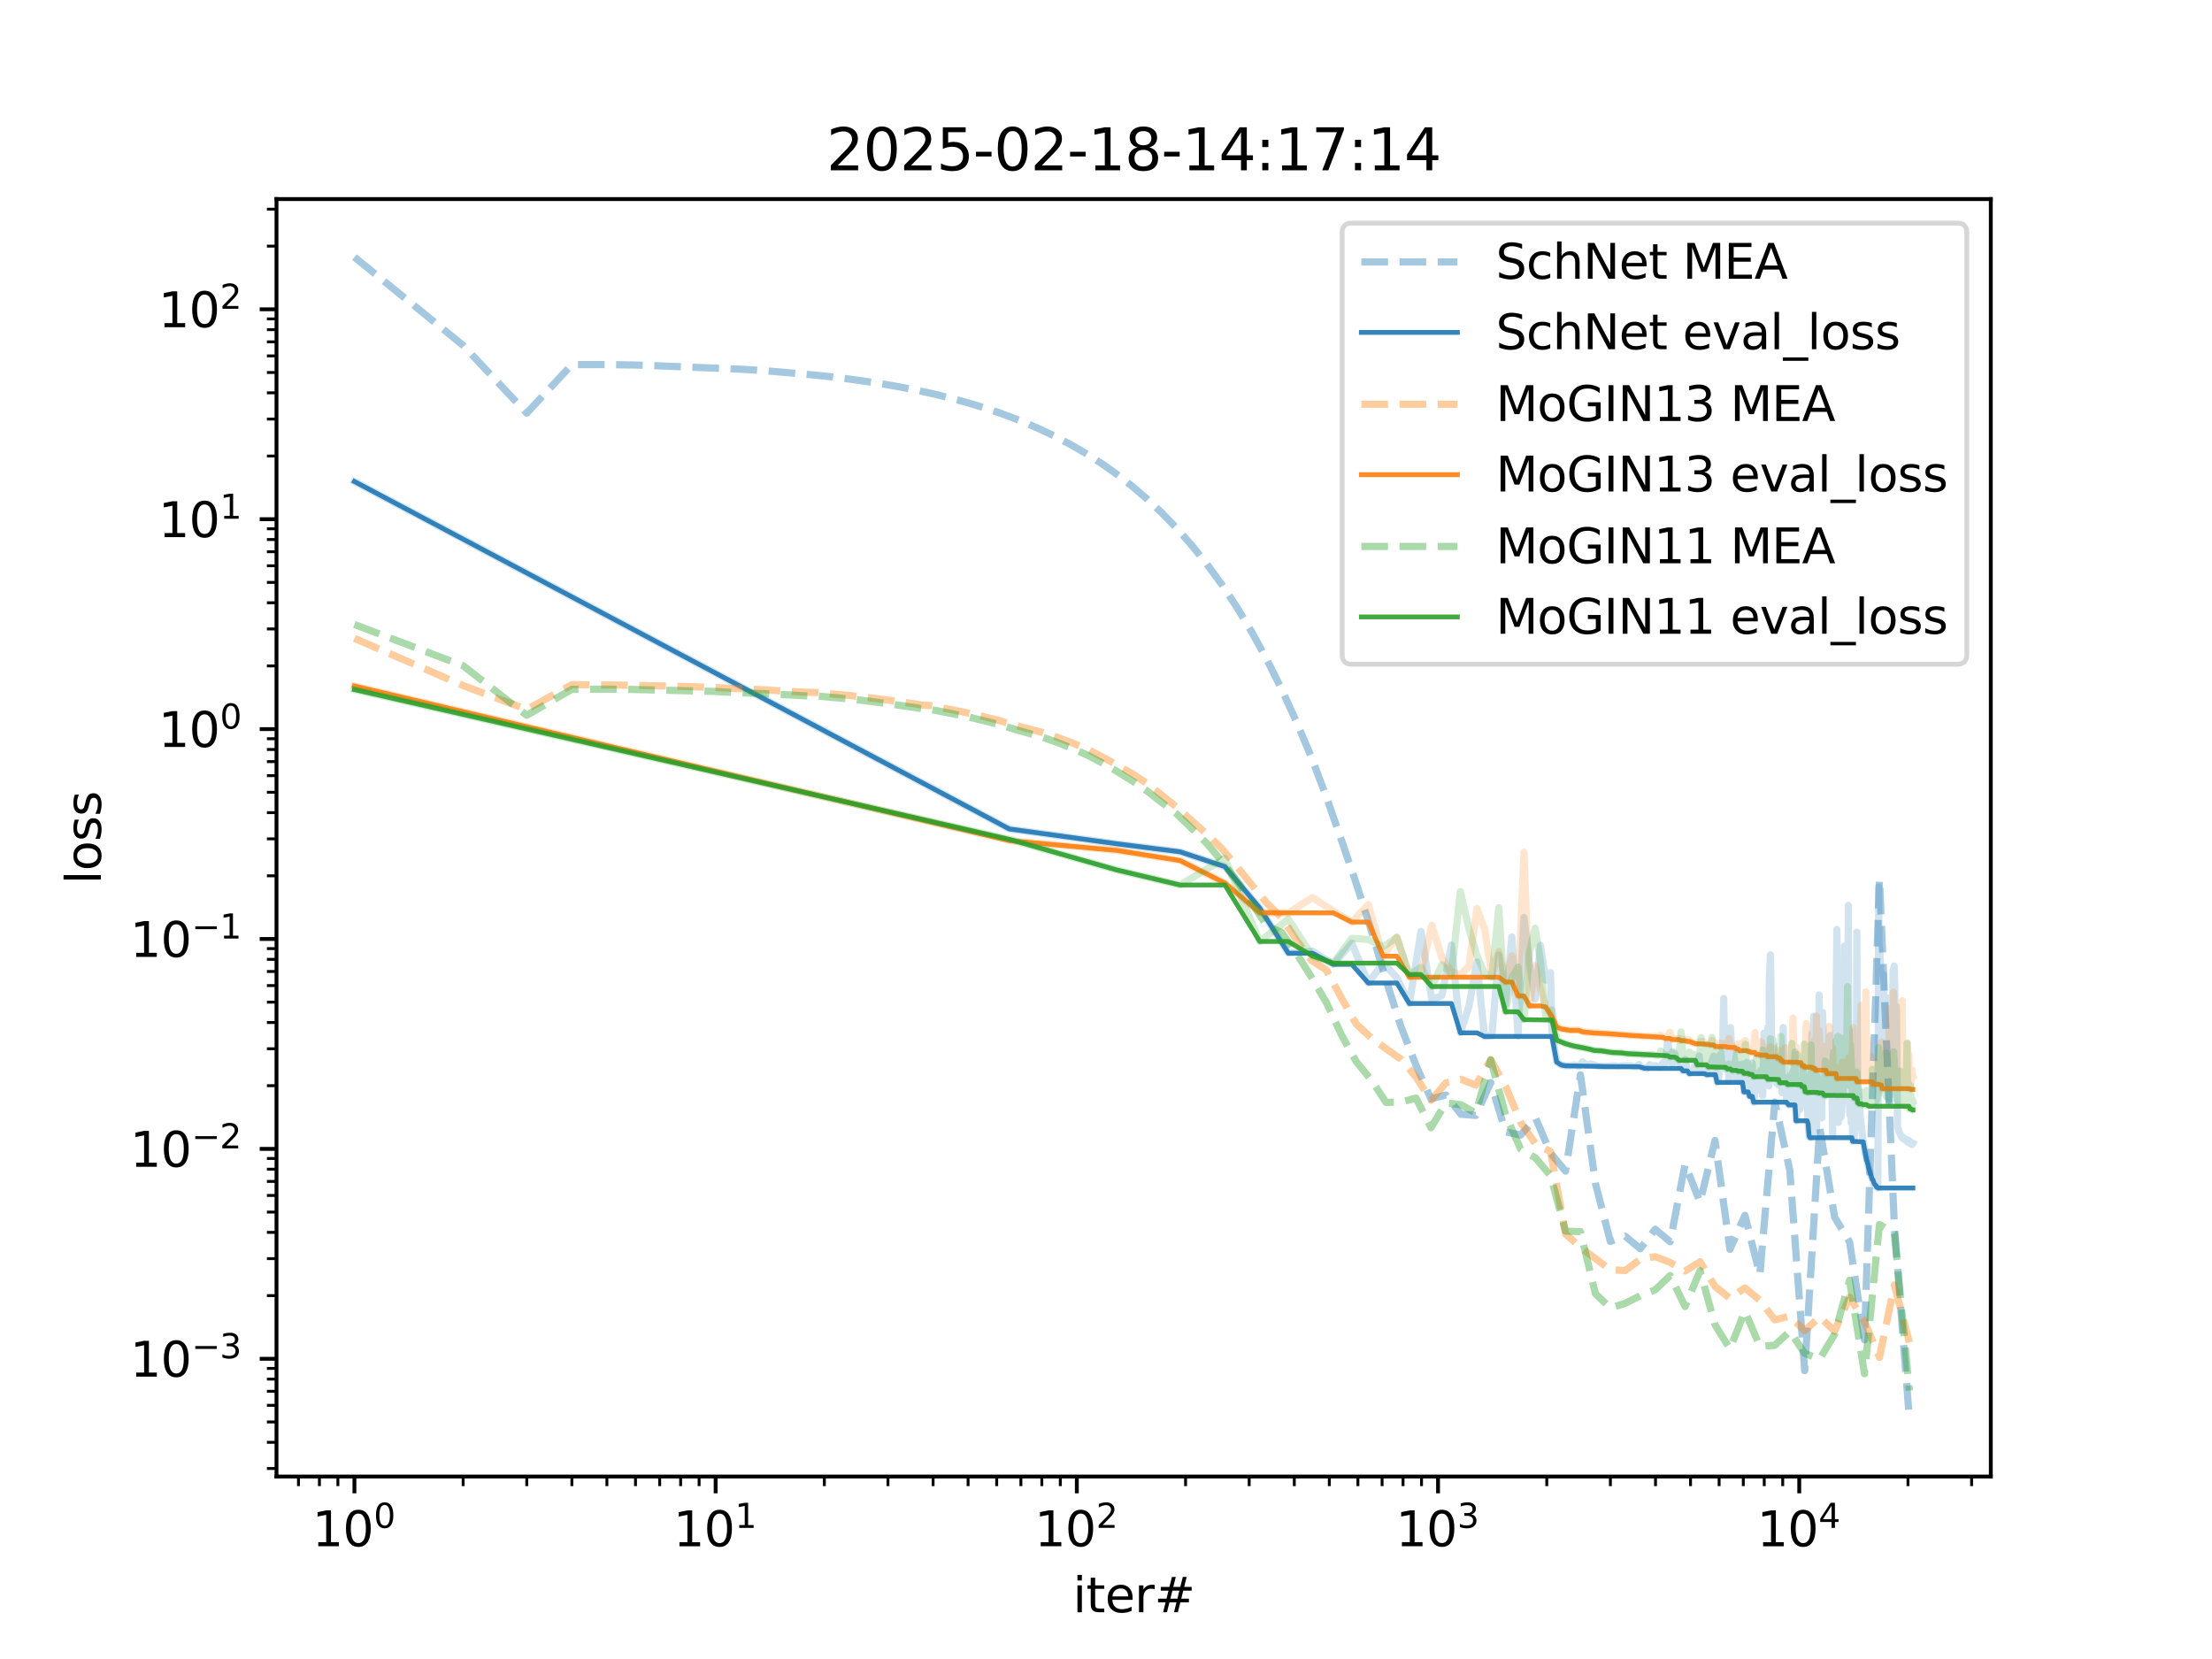 <?xml version="1.0" encoding="utf-8" standalone="no"?>
<!DOCTYPE svg PUBLIC "-//W3C//DTD SVG 1.1//EN"
  "http://www.w3.org/Graphics/SVG/1.1/DTD/svg11.dtd">
<svg xmlns:xlink="http://www.w3.org/1999/xlink" width="460.8pt" height="345.6pt" viewBox="0 0 460.8 345.6" xmlns="http://www.w3.org/2000/svg" version="1.1">
 <defs>
  <style type="text/css">*{stroke-linejoin: round; stroke-linecap: butt}</style>
 </defs>
 <g id="figure_1">
  <g id="patch_1">
   <path d="M 0 345.6 
L 460.8 345.6 
L 460.8 0 
L 0 0 
z
" style="fill: #ffffff"/>
  </g>
  <g id="axes_1">
   <g id="patch_2">
    <path d="M 57.6 307.584 
L 414.72 307.584 
L 414.72 41.472 
L 57.6 41.472 
z
" style="fill: #ffffff"/>
   </g>
   <g id="matplotlib.axis_1">
    <g id="xtick_1">
     <g id="line2d_1">
      <defs>
       <path id="m71fdbdcd1e" d="M 0 0 
L 0 3.5 
" style="stroke: #000000; stroke-width: 0.8"/>
      </defs>
      <g>
       <use xlink:href="#m71fdbdcd1e" x="73.833" y="307.584" style="stroke: #000000; stroke-width: 0.8"/>
      </g>
     </g>
     <g id="text_1">
      <!-- $\mathdefault{10^{0}}$ -->
      <g transform="translate(65.033 322.182) scale(0.1 -0.1)">
       <defs>
        <path id="DejaVuSans-31" d="M 794 531 
L 1825 531 
L 1825 4091 
L 703 3866 
L 703 4441 
L 1819 4666 
L 2450 4666 
L 2450 531 
L 3481 531 
L 3481 0 
L 794 0 
L 794 531 
z
" transform="scale(0.016)"/>
        <path id="DejaVuSans-30" d="M 2034 4250 
Q 1547 4250 1301 3770 
Q 1056 3291 1056 2328 
Q 1056 1369 1301 889 
Q 1547 409 2034 409 
Q 2525 409 2770 889 
Q 3016 1369 3016 2328 
Q 3016 3291 2770 3770 
Q 2525 4250 2034 4250 
z
M 2034 4750 
Q 2819 4750 3233 4129 
Q 3647 3509 3647 2328 
Q 3647 1150 3233 529 
Q 2819 -91 2034 -91 
Q 1250 -91 836 529 
Q 422 1150 422 2328 
Q 422 3509 836 4129 
Q 1250 4750 2034 4750 
z
" transform="scale(0.016)"/>
       </defs>
       <use xlink:href="#DejaVuSans-31" transform="translate(0 0.766)"/>
       <use xlink:href="#DejaVuSans-30" transform="translate(63.623 0.766)"/>
       <use xlink:href="#DejaVuSans-30" transform="translate(128.203 39.047) scale(0.7)"/>
      </g>
     </g>
    </g>
    <g id="xtick_2">
     <g id="line2d_2">
      <g>
       <use xlink:href="#m71fdbdcd1e" x="149.079" y="307.584" style="stroke: #000000; stroke-width: 0.8"/>
      </g>
     </g>
     <g id="text_2">
      <!-- $\mathdefault{10^{1}}$ -->
      <g transform="translate(140.279 322.182) scale(0.1 -0.1)">
       <use xlink:href="#DejaVuSans-31" transform="translate(0 0.684)"/>
       <use xlink:href="#DejaVuSans-30" transform="translate(63.623 0.684)"/>
       <use xlink:href="#DejaVuSans-31" transform="translate(128.203 38.966) scale(0.7)"/>
      </g>
     </g>
    </g>
    <g id="xtick_3">
     <g id="line2d_3">
      <g>
       <use xlink:href="#m71fdbdcd1e" x="224.324" y="307.584" style="stroke: #000000; stroke-width: 0.8"/>
      </g>
     </g>
     <g id="text_3">
      <!-- $\mathdefault{10^{2}}$ -->
      <g transform="translate(215.524 322.182) scale(0.1 -0.1)">
       <defs>
        <path id="DejaVuSans-32" d="M 1228 531 
L 3431 531 
L 3431 0 
L 469 0 
L 469 531 
Q 828 903 1448 1529 
Q 2069 2156 2228 2338 
Q 2531 2678 2651 2914 
Q 2772 3150 2772 3378 
Q 2772 3750 2511 3984 
Q 2250 4219 1831 4219 
Q 1534 4219 1204 4116 
Q 875 4013 500 3803 
L 500 4441 
Q 881 4594 1212 4672 
Q 1544 4750 1819 4750 
Q 2544 4750 2975 4387 
Q 3406 4025 3406 3419 
Q 3406 3131 3298 2873 
Q 3191 2616 2906 2266 
Q 2828 2175 2409 1742 
Q 1991 1309 1228 531 
z
" transform="scale(0.016)"/>
       </defs>
       <use xlink:href="#DejaVuSans-31" transform="translate(0 0.766)"/>
       <use xlink:href="#DejaVuSans-30" transform="translate(63.623 0.766)"/>
       <use xlink:href="#DejaVuSans-32" transform="translate(128.203 39.047) scale(0.7)"/>
      </g>
     </g>
    </g>
    <g id="xtick_4">
     <g id="line2d_4">
      <g>
       <use xlink:href="#m71fdbdcd1e" x="299.57" y="307.584" style="stroke: #000000; stroke-width: 0.8"/>
      </g>
     </g>
     <g id="text_4">
      <!-- $\mathdefault{10^{3}}$ -->
      <g transform="translate(290.77 322.182) scale(0.1 -0.1)">
       <defs>
        <path id="DejaVuSans-33" d="M 2597 2516 
Q 3050 2419 3304 2112 
Q 3559 1806 3559 1356 
Q 3559 666 3084 287 
Q 2609 -91 1734 -91 
Q 1441 -91 1130 -33 
Q 819 25 488 141 
L 488 750 
Q 750 597 1062 519 
Q 1375 441 1716 441 
Q 2309 441 2620 675 
Q 2931 909 2931 1356 
Q 2931 1769 2642 2001 
Q 2353 2234 1838 2234 
L 1294 2234 
L 1294 2753 
L 1863 2753 
Q 2328 2753 2575 2939 
Q 2822 3125 2822 3475 
Q 2822 3834 2567 4026 
Q 2313 4219 1838 4219 
Q 1578 4219 1281 4162 
Q 984 4106 628 3988 
L 628 4550 
Q 988 4650 1302 4700 
Q 1616 4750 1894 4750 
Q 2613 4750 3031 4423 
Q 3450 4097 3450 3541 
Q 3450 3153 3228 2886 
Q 3006 2619 2597 2516 
z
" transform="scale(0.016)"/>
       </defs>
       <use xlink:href="#DejaVuSans-31" transform="translate(0 0.766)"/>
       <use xlink:href="#DejaVuSans-30" transform="translate(63.623 0.766)"/>
       <use xlink:href="#DejaVuSans-33" transform="translate(128.203 39.047) scale(0.7)"/>
      </g>
     </g>
    </g>
    <g id="xtick_5">
     <g id="line2d_5">
      <g>
       <use xlink:href="#m71fdbdcd1e" x="374.816" y="307.584" style="stroke: #000000; stroke-width: 0.8"/>
      </g>
     </g>
     <g id="text_5">
      <!-- $\mathdefault{10^{4}}$ -->
      <g transform="translate(366.016 322.182) scale(0.1 -0.1)">
       <defs>
        <path id="DejaVuSans-34" d="M 2419 4116 
L 825 1625 
L 2419 1625 
L 2419 4116 
z
M 2253 4666 
L 3047 4666 
L 3047 1625 
L 3713 1625 
L 3713 1100 
L 3047 1100 
L 3047 0 
L 2419 0 
L 2419 1100 
L 313 1100 
L 313 1709 
L 2253 4666 
z
" transform="scale(0.016)"/>
       </defs>
       <use xlink:href="#DejaVuSans-31" transform="translate(0 0.684)"/>
       <use xlink:href="#DejaVuSans-30" transform="translate(63.623 0.684)"/>
       <use xlink:href="#DejaVuSans-34" transform="translate(128.203 38.966) scale(0.7)"/>
      </g>
     </g>
    </g>
    <g id="xtick_6">
     <g id="line2d_6">
      <defs>
       <path id="m182af9e5b7" d="M 0 0 
L 0 2 
" style="stroke: #000000; stroke-width: 0.6"/>
      </defs>
      <g>
       <use xlink:href="#m182af9e5b7" x="62.177" y="307.584" style="stroke: #000000; stroke-width: 0.6"/>
      </g>
     </g>
    </g>
    <g id="xtick_7">
     <g id="line2d_7">
      <g>
       <use xlink:href="#m182af9e5b7" x="66.541" y="307.584" style="stroke: #000000; stroke-width: 0.6"/>
      </g>
     </g>
    </g>
    <g id="xtick_8">
     <g id="line2d_8">
      <g>
       <use xlink:href="#m182af9e5b7" x="70.39" y="307.584" style="stroke: #000000; stroke-width: 0.6"/>
      </g>
     </g>
    </g>
    <g id="xtick_9">
     <g id="line2d_9">
      <g>
       <use xlink:href="#m182af9e5b7" x="96.484" y="307.584" style="stroke: #000000; stroke-width: 0.6"/>
      </g>
     </g>
    </g>
    <g id="xtick_10">
     <g id="line2d_10">
      <g>
       <use xlink:href="#m182af9e5b7" x="109.734" y="307.584" style="stroke: #000000; stroke-width: 0.6"/>
      </g>
     </g>
    </g>
    <g id="xtick_11">
     <g id="line2d_11">
      <g>
       <use xlink:href="#m182af9e5b7" x="119.135" y="307.584" style="stroke: #000000; stroke-width: 0.6"/>
      </g>
     </g>
    </g>
    <g id="xtick_12">
     <g id="line2d_12">
      <g>
       <use xlink:href="#m182af9e5b7" x="126.427" y="307.584" style="stroke: #000000; stroke-width: 0.6"/>
      </g>
     </g>
    </g>
    <g id="xtick_13">
     <g id="line2d_13">
      <g>
       <use xlink:href="#m182af9e5b7" x="132.385" y="307.584" style="stroke: #000000; stroke-width: 0.6"/>
      </g>
     </g>
    </g>
    <g id="xtick_14">
     <g id="line2d_14">
      <g>
       <use xlink:href="#m182af9e5b7" x="137.423" y="307.584" style="stroke: #000000; stroke-width: 0.6"/>
      </g>
     </g>
    </g>
    <g id="xtick_15">
     <g id="line2d_15">
      <g>
       <use xlink:href="#m182af9e5b7" x="141.787" y="307.584" style="stroke: #000000; stroke-width: 0.6"/>
      </g>
     </g>
    </g>
    <g id="xtick_16">
     <g id="line2d_16">
      <g>
       <use xlink:href="#m182af9e5b7" x="145.636" y="307.584" style="stroke: #000000; stroke-width: 0.6"/>
      </g>
     </g>
    </g>
    <g id="xtick_17">
     <g id="line2d_17">
      <g>
       <use xlink:href="#m182af9e5b7" x="171.73" y="307.584" style="stroke: #000000; stroke-width: 0.6"/>
      </g>
     </g>
    </g>
    <g id="xtick_18">
     <g id="line2d_18">
      <g>
       <use xlink:href="#m182af9e5b7" x="184.98" y="307.584" style="stroke: #000000; stroke-width: 0.6"/>
      </g>
     </g>
    </g>
    <g id="xtick_19">
     <g id="line2d_19">
      <g>
       <use xlink:href="#m182af9e5b7" x="194.381" y="307.584" style="stroke: #000000; stroke-width: 0.6"/>
      </g>
     </g>
    </g>
    <g id="xtick_20">
     <g id="line2d_20">
      <g>
       <use xlink:href="#m182af9e5b7" x="201.673" y="307.584" style="stroke: #000000; stroke-width: 0.6"/>
      </g>
     </g>
    </g>
    <g id="xtick_21">
     <g id="line2d_21">
      <g>
       <use xlink:href="#m182af9e5b7" x="207.631" y="307.584" style="stroke: #000000; stroke-width: 0.6"/>
      </g>
     </g>
    </g>
    <g id="xtick_22">
     <g id="line2d_22">
      <g>
       <use xlink:href="#m182af9e5b7" x="212.669" y="307.584" style="stroke: #000000; stroke-width: 0.6"/>
      </g>
     </g>
    </g>
    <g id="xtick_23">
     <g id="line2d_23">
      <g>
       <use xlink:href="#m182af9e5b7" x="217.032" y="307.584" style="stroke: #000000; stroke-width: 0.6"/>
      </g>
     </g>
    </g>
    <g id="xtick_24">
     <g id="line2d_24">
      <g>
       <use xlink:href="#m182af9e5b7" x="220.881" y="307.584" style="stroke: #000000; stroke-width: 0.6"/>
      </g>
     </g>
    </g>
    <g id="xtick_25">
     <g id="line2d_25">
      <g>
       <use xlink:href="#m182af9e5b7" x="246.976" y="307.584" style="stroke: #000000; stroke-width: 0.6"/>
      </g>
     </g>
    </g>
    <g id="xtick_26">
     <g id="line2d_26">
      <g>
       <use xlink:href="#m182af9e5b7" x="260.226" y="307.584" style="stroke: #000000; stroke-width: 0.6"/>
      </g>
     </g>
    </g>
    <g id="xtick_27">
     <g id="line2d_27">
      <g>
       <use xlink:href="#m182af9e5b7" x="269.627" y="307.584" style="stroke: #000000; stroke-width: 0.6"/>
      </g>
     </g>
    </g>
    <g id="xtick_28">
     <g id="line2d_28">
      <g>
       <use xlink:href="#m182af9e5b7" x="276.919" y="307.584" style="stroke: #000000; stroke-width: 0.6"/>
      </g>
     </g>
    </g>
    <g id="xtick_29">
     <g id="line2d_29">
      <g>
       <use xlink:href="#m182af9e5b7" x="282.877" y="307.584" style="stroke: #000000; stroke-width: 0.6"/>
      </g>
     </g>
    </g>
    <g id="xtick_30">
     <g id="line2d_30">
      <g>
       <use xlink:href="#m182af9e5b7" x="287.915" y="307.584" style="stroke: #000000; stroke-width: 0.6"/>
      </g>
     </g>
    </g>
    <g id="xtick_31">
     <g id="line2d_31">
      <g>
       <use xlink:href="#m182af9e5b7" x="292.278" y="307.584" style="stroke: #000000; stroke-width: 0.6"/>
      </g>
     </g>
    </g>
    <g id="xtick_32">
     <g id="line2d_32">
      <g>
       <use xlink:href="#m182af9e5b7" x="296.127" y="307.584" style="stroke: #000000; stroke-width: 0.6"/>
      </g>
     </g>
    </g>
    <g id="xtick_33">
     <g id="line2d_33">
      <g>
       <use xlink:href="#m182af9e5b7" x="322.222" y="307.584" style="stroke: #000000; stroke-width: 0.6"/>
      </g>
     </g>
    </g>
    <g id="xtick_34">
     <g id="line2d_34">
      <g>
       <use xlink:href="#m182af9e5b7" x="335.472" y="307.584" style="stroke: #000000; stroke-width: 0.6"/>
      </g>
     </g>
    </g>
    <g id="xtick_35">
     <g id="line2d_35">
      <g>
       <use xlink:href="#m182af9e5b7" x="344.873" y="307.584" style="stroke: #000000; stroke-width: 0.6"/>
      </g>
     </g>
    </g>
    <g id="xtick_36">
     <g id="line2d_36">
      <g>
       <use xlink:href="#m182af9e5b7" x="352.165" y="307.584" style="stroke: #000000; stroke-width: 0.6"/>
      </g>
     </g>
    </g>
    <g id="xtick_37">
     <g id="line2d_37">
      <g>
       <use xlink:href="#m182af9e5b7" x="358.123" y="307.584" style="stroke: #000000; stroke-width: 0.6"/>
      </g>
     </g>
    </g>
    <g id="xtick_38">
     <g id="line2d_38">
      <g>
       <use xlink:href="#m182af9e5b7" x="363.16" y="307.584" style="stroke: #000000; stroke-width: 0.6"/>
      </g>
     </g>
    </g>
    <g id="xtick_39">
     <g id="line2d_39">
      <g>
       <use xlink:href="#m182af9e5b7" x="367.524" y="307.584" style="stroke: #000000; stroke-width: 0.6"/>
      </g>
     </g>
    </g>
    <g id="xtick_40">
     <g id="line2d_40">
      <g>
       <use xlink:href="#m182af9e5b7" x="371.373" y="307.584" style="stroke: #000000; stroke-width: 0.6"/>
      </g>
     </g>
    </g>
    <g id="xtick_41">
     <g id="line2d_41">
      <g>
       <use xlink:href="#m182af9e5b7" x="397.467" y="307.584" style="stroke: #000000; stroke-width: 0.6"/>
      </g>
     </g>
    </g>
    <g id="xtick_42">
     <g id="line2d_42">
      <g>
       <use xlink:href="#m182af9e5b7" x="410.718" y="307.584" style="stroke: #000000; stroke-width: 0.6"/>
      </g>
     </g>
    </g>
    <g id="text_6">
     <!-- iter# -->
     <g transform="translate(223.489 335.861) scale(0.1 -0.1)">
      <defs>
       <path id="DejaVuSans-69" d="M 603 3500 
L 1178 3500 
L 1178 0 
L 603 0 
L 603 3500 
z
M 603 4863 
L 1178 4863 
L 1178 4134 
L 603 4134 
L 603 4863 
z
" transform="scale(0.016)"/>
       <path id="DejaVuSans-74" d="M 1172 4494 
L 1172 3500 
L 2356 3500 
L 2356 3053 
L 1172 3053 
L 1172 1153 
Q 1172 725 1289 603 
Q 1406 481 1766 481 
L 2356 481 
L 2356 0 
L 1766 0 
Q 1100 0 847 248 
Q 594 497 594 1153 
L 594 3053 
L 172 3053 
L 172 3500 
L 594 3500 
L 594 4494 
L 1172 4494 
z
" transform="scale(0.016)"/>
       <path id="DejaVuSans-65" d="M 3597 1894 
L 3597 1613 
L 953 1613 
Q 991 1019 1311 708 
Q 1631 397 2203 397 
Q 2534 397 2845 478 
Q 3156 559 3463 722 
L 3463 178 
Q 3153 47 2828 -22 
Q 2503 -91 2169 -91 
Q 1331 -91 842 396 
Q 353 884 353 1716 
Q 353 2575 817 3079 
Q 1281 3584 2069 3584 
Q 2775 3584 3186 3129 
Q 3597 2675 3597 1894 
z
M 3022 2063 
Q 3016 2534 2758 2815 
Q 2500 3097 2075 3097 
Q 1594 3097 1305 2825 
Q 1016 2553 972 2059 
L 3022 2063 
z
" transform="scale(0.016)"/>
       <path id="DejaVuSans-72" d="M 2631 2963 
Q 2534 3019 2420 3045 
Q 2306 3072 2169 3072 
Q 1681 3072 1420 2755 
Q 1159 2438 1159 1844 
L 1159 0 
L 581 0 
L 581 3500 
L 1159 3500 
L 1159 2956 
Q 1341 3275 1631 3429 
Q 1922 3584 2338 3584 
Q 2397 3584 2469 3576 
Q 2541 3569 2628 3553 
L 2631 2963 
z
" transform="scale(0.016)"/>
       <path id="DejaVuSans-23" d="M 3272 2816 
L 2363 2816 
L 2100 1772 
L 3016 1772 
L 3272 2816 
z
M 2803 4594 
L 2478 3297 
L 3391 3297 
L 3719 4594 
L 4219 4594 
L 3897 3297 
L 4872 3297 
L 4872 2816 
L 3775 2816 
L 3519 1772 
L 4513 1772 
L 4513 1294 
L 3397 1294 
L 3072 0 
L 2572 0 
L 2894 1294 
L 1978 1294 
L 1656 0 
L 1153 0 
L 1478 1294 
L 494 1294 
L 494 1772 
L 1594 1772 
L 1856 2816 
L 850 2816 
L 850 3297 
L 1978 3297 
L 2297 4594 
L 2803 4594 
z
" transform="scale(0.016)"/>
      </defs>
      <use xlink:href="#DejaVuSans-69"/>
      <use xlink:href="#DejaVuSans-74" x="27.783"/>
      <use xlink:href="#DejaVuSans-65" x="66.992"/>
      <use xlink:href="#DejaVuSans-72" x="128.516"/>
      <use xlink:href="#DejaVuSans-23" x="169.629"/>
     </g>
    </g>
   </g>
   <g id="matplotlib.axis_2">
    <g id="ytick_1">
     <g id="line2d_43">
      <defs>
       <path id="maa8c61226c" d="M 0 0 
L -3.5 0 
" style="stroke: #000000; stroke-width: 0.8"/>
      </defs>
      <g>
       <use xlink:href="#maa8c61226c" x="57.6" y="283.057" style="stroke: #000000; stroke-width: 0.8"/>
      </g>
     </g>
     <g id="text_7">
      <!-- $\mathdefault{10^{-3}}$ -->
      <g transform="translate(27.1 286.856) scale(0.1 -0.1)">
       <defs>
        <path id="DejaVuSans-2212" d="M 678 2272 
L 4684 2272 
L 4684 1741 
L 678 1741 
L 678 2272 
z
" transform="scale(0.016)"/>
       </defs>
       <use xlink:href="#DejaVuSans-31" transform="translate(0 0.766)"/>
       <use xlink:href="#DejaVuSans-30" transform="translate(63.623 0.766)"/>
       <use xlink:href="#DejaVuSans-2212" transform="translate(128.203 39.047) scale(0.7)"/>
       <use xlink:href="#DejaVuSans-33" transform="translate(186.855 39.047) scale(0.7)"/>
      </g>
     </g>
    </g>
    <g id="ytick_2">
     <g id="line2d_44">
      <g>
       <use xlink:href="#maa8c61226c" x="57.6" y="239.333" style="stroke: #000000; stroke-width: 0.8"/>
      </g>
     </g>
     <g id="text_8">
      <!-- $\mathdefault{10^{-2}}$ -->
      <g transform="translate(27.1 243.132) scale(0.1 -0.1)">
       <use xlink:href="#DejaVuSans-31" transform="translate(0 0.766)"/>
       <use xlink:href="#DejaVuSans-30" transform="translate(63.623 0.766)"/>
       <use xlink:href="#DejaVuSans-2212" transform="translate(128.203 39.047) scale(0.7)"/>
       <use xlink:href="#DejaVuSans-32" transform="translate(186.855 39.047) scale(0.7)"/>
      </g>
     </g>
    </g>
    <g id="ytick_3">
     <g id="line2d_45">
      <g>
       <use xlink:href="#maa8c61226c" x="57.6" y="195.608" style="stroke: #000000; stroke-width: 0.8"/>
      </g>
     </g>
     <g id="text_9">
      <!-- $\mathdefault{10^{-1}}$ -->
      <g transform="translate(27.1 199.408) scale(0.1 -0.1)">
       <use xlink:href="#DejaVuSans-31" transform="translate(0 0.684)"/>
       <use xlink:href="#DejaVuSans-30" transform="translate(63.623 0.684)"/>
       <use xlink:href="#DejaVuSans-2212" transform="translate(128.203 38.966) scale(0.7)"/>
       <use xlink:href="#DejaVuSans-31" transform="translate(186.855 38.966) scale(0.7)"/>
      </g>
     </g>
    </g>
    <g id="ytick_4">
     <g id="line2d_46">
      <g>
       <use xlink:href="#maa8c61226c" x="57.6" y="151.884" style="stroke: #000000; stroke-width: 0.8"/>
      </g>
     </g>
     <g id="text_10">
      <!-- $\mathdefault{10^{0}}$ -->
      <g transform="translate(33 155.684) scale(0.1 -0.1)">
       <use xlink:href="#DejaVuSans-31" transform="translate(0 0.766)"/>
       <use xlink:href="#DejaVuSans-30" transform="translate(63.623 0.766)"/>
       <use xlink:href="#DejaVuSans-30" transform="translate(128.203 39.047) scale(0.7)"/>
      </g>
     </g>
    </g>
    <g id="ytick_5">
     <g id="line2d_47">
      <g>
       <use xlink:href="#maa8c61226c" x="57.6" y="108.16" style="stroke: #000000; stroke-width: 0.8"/>
      </g>
     </g>
     <g id="text_11">
      <!-- $\mathdefault{10^{1}}$ -->
      <g transform="translate(33 111.959) scale(0.1 -0.1)">
       <use xlink:href="#DejaVuSans-31" transform="translate(0 0.684)"/>
       <use xlink:href="#DejaVuSans-30" transform="translate(63.623 0.684)"/>
       <use xlink:href="#DejaVuSans-31" transform="translate(128.203 38.966) scale(0.7)"/>
      </g>
     </g>
    </g>
    <g id="ytick_6">
     <g id="line2d_48">
      <g>
       <use xlink:href="#maa8c61226c" x="57.6" y="64.436" style="stroke: #000000; stroke-width: 0.8"/>
      </g>
     </g>
     <g id="text_12">
      <!-- $\mathdefault{10^{2}}$ -->
      <g transform="translate(33 68.235) scale(0.1 -0.1)">
       <use xlink:href="#DejaVuSans-31" transform="translate(0 0.766)"/>
       <use xlink:href="#DejaVuSans-30" transform="translate(63.623 0.766)"/>
       <use xlink:href="#DejaVuSans-32" transform="translate(128.203 39.047) scale(0.7)"/>
      </g>
     </g>
    </g>
    <g id="ytick_7">
     <g id="line2d_49">
      <defs>
       <path id="m650ad770bf" d="M 0 0 
L -2 0 
" style="stroke: #000000; stroke-width: 0.6"/>
      </defs>
      <g>
       <use xlink:href="#m650ad770bf" x="57.6" y="305.919" style="stroke: #000000; stroke-width: 0.6"/>
      </g>
     </g>
    </g>
    <g id="ytick_8">
     <g id="line2d_50">
      <g>
       <use xlink:href="#m650ad770bf" x="57.6" y="300.456" style="stroke: #000000; stroke-width: 0.6"/>
      </g>
     </g>
    </g>
    <g id="ytick_9">
     <g id="line2d_51">
      <g>
       <use xlink:href="#m650ad770bf" x="57.6" y="296.219" style="stroke: #000000; stroke-width: 0.6"/>
      </g>
     </g>
    </g>
    <g id="ytick_10">
     <g id="line2d_52">
      <g>
       <use xlink:href="#m650ad770bf" x="57.6" y="292.757" style="stroke: #000000; stroke-width: 0.6"/>
      </g>
     </g>
    </g>
    <g id="ytick_11">
     <g id="line2d_53">
      <g>
       <use xlink:href="#m650ad770bf" x="57.6" y="289.83" style="stroke: #000000; stroke-width: 0.6"/>
      </g>
     </g>
    </g>
    <g id="ytick_12">
     <g id="line2d_54">
      <g>
       <use xlink:href="#m650ad770bf" x="57.6" y="287.294" style="stroke: #000000; stroke-width: 0.6"/>
      </g>
     </g>
    </g>
    <g id="ytick_13">
     <g id="line2d_55">
      <g>
       <use xlink:href="#m650ad770bf" x="57.6" y="285.058" style="stroke: #000000; stroke-width: 0.6"/>
      </g>
     </g>
    </g>
    <g id="ytick_14">
     <g id="line2d_56">
      <g>
       <use xlink:href="#m650ad770bf" x="57.6" y="269.895" style="stroke: #000000; stroke-width: 0.6"/>
      </g>
     </g>
    </g>
    <g id="ytick_15">
     <g id="line2d_57">
      <g>
       <use xlink:href="#m650ad770bf" x="57.6" y="262.195" style="stroke: #000000; stroke-width: 0.6"/>
      </g>
     </g>
    </g>
    <g id="ytick_16">
     <g id="line2d_58">
      <g>
       <use xlink:href="#m650ad770bf" x="57.6" y="256.732" style="stroke: #000000; stroke-width: 0.6"/>
      </g>
     </g>
    </g>
    <g id="ytick_17">
     <g id="line2d_59">
      <g>
       <use xlink:href="#m650ad770bf" x="57.6" y="252.495" style="stroke: #000000; stroke-width: 0.6"/>
      </g>
     </g>
    </g>
    <g id="ytick_18">
     <g id="line2d_60">
      <g>
       <use xlink:href="#m650ad770bf" x="57.6" y="249.033" style="stroke: #000000; stroke-width: 0.6"/>
      </g>
     </g>
    </g>
    <g id="ytick_19">
     <g id="line2d_61">
      <g>
       <use xlink:href="#m650ad770bf" x="57.6" y="246.106" style="stroke: #000000; stroke-width: 0.6"/>
      </g>
     </g>
    </g>
    <g id="ytick_20">
     <g id="line2d_62">
      <g>
       <use xlink:href="#m650ad770bf" x="57.6" y="243.57" style="stroke: #000000; stroke-width: 0.6"/>
      </g>
     </g>
    </g>
    <g id="ytick_21">
     <g id="line2d_63">
      <g>
       <use xlink:href="#m650ad770bf" x="57.6" y="241.333" style="stroke: #000000; stroke-width: 0.6"/>
      </g>
     </g>
    </g>
    <g id="ytick_22">
     <g id="line2d_64">
      <g>
       <use xlink:href="#m650ad770bf" x="57.6" y="226.17" style="stroke: #000000; stroke-width: 0.6"/>
      </g>
     </g>
    </g>
    <g id="ytick_23">
     <g id="line2d_65">
      <g>
       <use xlink:href="#m650ad770bf" x="57.6" y="218.471" style="stroke: #000000; stroke-width: 0.6"/>
      </g>
     </g>
    </g>
    <g id="ytick_24">
     <g id="line2d_66">
      <g>
       <use xlink:href="#m650ad770bf" x="57.6" y="213.008" style="stroke: #000000; stroke-width: 0.6"/>
      </g>
     </g>
    </g>
    <g id="ytick_25">
     <g id="line2d_67">
      <g>
       <use xlink:href="#m650ad770bf" x="57.6" y="208.771" style="stroke: #000000; stroke-width: 0.6"/>
      </g>
     </g>
    </g>
    <g id="ytick_26">
     <g id="line2d_68">
      <g>
       <use xlink:href="#m650ad770bf" x="57.6" y="205.309" style="stroke: #000000; stroke-width: 0.6"/>
      </g>
     </g>
    </g>
    <g id="ytick_27">
     <g id="line2d_69">
      <g>
       <use xlink:href="#m650ad770bf" x="57.6" y="202.381" style="stroke: #000000; stroke-width: 0.6"/>
      </g>
     </g>
    </g>
    <g id="ytick_28">
     <g id="line2d_70">
      <g>
       <use xlink:href="#m650ad770bf" x="57.6" y="199.846" style="stroke: #000000; stroke-width: 0.6"/>
      </g>
     </g>
    </g>
    <g id="ytick_29">
     <g id="line2d_71">
      <g>
       <use xlink:href="#m650ad770bf" x="57.6" y="197.609" style="stroke: #000000; stroke-width: 0.6"/>
      </g>
     </g>
    </g>
    <g id="ytick_30">
     <g id="line2d_72">
      <g>
       <use xlink:href="#m650ad770bf" x="57.6" y="182.446" style="stroke: #000000; stroke-width: 0.6"/>
      </g>
     </g>
    </g>
    <g id="ytick_31">
     <g id="line2d_73">
      <g>
       <use xlink:href="#m650ad770bf" x="57.6" y="174.747" style="stroke: #000000; stroke-width: 0.6"/>
      </g>
     </g>
    </g>
    <g id="ytick_32">
     <g id="line2d_74">
      <g>
       <use xlink:href="#m650ad770bf" x="57.6" y="169.284" style="stroke: #000000; stroke-width: 0.6"/>
      </g>
     </g>
    </g>
    <g id="ytick_33">
     <g id="line2d_75">
      <g>
       <use xlink:href="#m650ad770bf" x="57.6" y="165.047" style="stroke: #000000; stroke-width: 0.6"/>
      </g>
     </g>
    </g>
    <g id="ytick_34">
     <g id="line2d_76">
      <g>
       <use xlink:href="#m650ad770bf" x="57.6" y="161.584" style="stroke: #000000; stroke-width: 0.6"/>
      </g>
     </g>
    </g>
    <g id="ytick_35">
     <g id="line2d_77">
      <g>
       <use xlink:href="#m650ad770bf" x="57.6" y="158.657" style="stroke: #000000; stroke-width: 0.6"/>
      </g>
     </g>
    </g>
    <g id="ytick_36">
     <g id="line2d_78">
      <g>
       <use xlink:href="#m650ad770bf" x="57.6" y="156.122" style="stroke: #000000; stroke-width: 0.6"/>
      </g>
     </g>
    </g>
    <g id="ytick_37">
     <g id="line2d_79">
      <g>
       <use xlink:href="#m650ad770bf" x="57.6" y="153.885" style="stroke: #000000; stroke-width: 0.6"/>
      </g>
     </g>
    </g>
    <g id="ytick_38">
     <g id="line2d_80">
      <g>
       <use xlink:href="#m650ad770bf" x="57.6" y="138.722" style="stroke: #000000; stroke-width: 0.6"/>
      </g>
     </g>
    </g>
    <g id="ytick_39">
     <g id="line2d_81">
      <g>
       <use xlink:href="#m650ad770bf" x="57.6" y="131.023" style="stroke: #000000; stroke-width: 0.6"/>
      </g>
     </g>
    </g>
    <g id="ytick_40">
     <g id="line2d_82">
      <g>
       <use xlink:href="#m650ad770bf" x="57.6" y="125.56" style="stroke: #000000; stroke-width: 0.6"/>
      </g>
     </g>
    </g>
    <g id="ytick_41">
     <g id="line2d_83">
      <g>
       <use xlink:href="#m650ad770bf" x="57.6" y="121.322" style="stroke: #000000; stroke-width: 0.6"/>
      </g>
     </g>
    </g>
    <g id="ytick_42">
     <g id="line2d_84">
      <g>
       <use xlink:href="#m650ad770bf" x="57.6" y="117.86" style="stroke: #000000; stroke-width: 0.6"/>
      </g>
     </g>
    </g>
    <g id="ytick_43">
     <g id="line2d_85">
      <g>
       <use xlink:href="#m650ad770bf" x="57.6" y="114.933" style="stroke: #000000; stroke-width: 0.6"/>
      </g>
     </g>
    </g>
    <g id="ytick_44">
     <g id="line2d_86">
      <g>
       <use xlink:href="#m650ad770bf" x="57.6" y="112.397" style="stroke: #000000; stroke-width: 0.6"/>
      </g>
     </g>
    </g>
    <g id="ytick_45">
     <g id="line2d_87">
      <g>
       <use xlink:href="#m650ad770bf" x="57.6" y="110.161" style="stroke: #000000; stroke-width: 0.6"/>
      </g>
     </g>
    </g>
    <g id="ytick_46">
     <g id="line2d_88">
      <g>
       <use xlink:href="#m650ad770bf" x="57.6" y="94.998" style="stroke: #000000; stroke-width: 0.6"/>
      </g>
     </g>
    </g>
    <g id="ytick_47">
     <g id="line2d_89">
      <g>
       <use xlink:href="#m650ad770bf" x="57.6" y="87.298" style="stroke: #000000; stroke-width: 0.6"/>
      </g>
     </g>
    </g>
    <g id="ytick_48">
     <g id="line2d_90">
      <g>
       <use xlink:href="#m650ad770bf" x="57.6" y="81.836" style="stroke: #000000; stroke-width: 0.6"/>
      </g>
     </g>
    </g>
    <g id="ytick_49">
     <g id="line2d_91">
      <g>
       <use xlink:href="#m650ad770bf" x="57.6" y="77.598" style="stroke: #000000; stroke-width: 0.6"/>
      </g>
     </g>
    </g>
    <g id="ytick_50">
     <g id="line2d_92">
      <g>
       <use xlink:href="#m650ad770bf" x="57.6" y="74.136" style="stroke: #000000; stroke-width: 0.6"/>
      </g>
     </g>
    </g>
    <g id="ytick_51">
     <g id="line2d_93">
      <g>
       <use xlink:href="#m650ad770bf" x="57.6" y="71.209" style="stroke: #000000; stroke-width: 0.6"/>
      </g>
     </g>
    </g>
    <g id="ytick_52">
     <g id="line2d_94">
      <g>
       <use xlink:href="#m650ad770bf" x="57.6" y="68.673" style="stroke: #000000; stroke-width: 0.6"/>
      </g>
     </g>
    </g>
    <g id="ytick_53">
     <g id="line2d_95">
      <g>
       <use xlink:href="#m650ad770bf" x="57.6" y="66.437" style="stroke: #000000; stroke-width: 0.6"/>
      </g>
     </g>
    </g>
    <g id="ytick_54">
     <g id="line2d_96">
      <g>
       <use xlink:href="#m650ad770bf" x="57.6" y="51.274" style="stroke: #000000; stroke-width: 0.6"/>
      </g>
     </g>
    </g>
    <g id="ytick_55">
     <g id="line2d_97">
      <g>
       <use xlink:href="#m650ad770bf" x="57.6" y="43.574" style="stroke: #000000; stroke-width: 0.6"/>
      </g>
     </g>
    </g>
    <g id="text_13">
     <!-- loss -->
     <g transform="translate(21.02 184.186) rotate(-90) scale(0.1 -0.1)">
      <defs>
       <path id="DejaVuSans-6c" d="M 603 4863 
L 1178 4863 
L 1178 0 
L 603 0 
L 603 4863 
z
" transform="scale(0.016)"/>
       <path id="DejaVuSans-6f" d="M 1959 3097 
Q 1497 3097 1228 2736 
Q 959 2375 959 1747 
Q 959 1119 1226 758 
Q 1494 397 1959 397 
Q 2419 397 2687 759 
Q 2956 1122 2956 1747 
Q 2956 2369 2687 2733 
Q 2419 3097 1959 3097 
z
M 1959 3584 
Q 2709 3584 3137 3096 
Q 3566 2609 3566 1747 
Q 3566 888 3137 398 
Q 2709 -91 1959 -91 
Q 1206 -91 779 398 
Q 353 888 353 1747 
Q 353 2609 779 3096 
Q 1206 3584 1959 3584 
z
" transform="scale(0.016)"/>
       <path id="DejaVuSans-73" d="M 2834 3397 
L 2834 2853 
Q 2591 2978 2328 3040 
Q 2066 3103 1784 3103 
Q 1356 3103 1142 2972 
Q 928 2841 928 2578 
Q 928 2378 1081 2264 
Q 1234 2150 1697 2047 
L 1894 2003 
Q 2506 1872 2764 1633 
Q 3022 1394 3022 966 
Q 3022 478 2636 193 
Q 2250 -91 1575 -91 
Q 1294 -91 989 -36 
Q 684 19 347 128 
L 347 722 
Q 666 556 975 473 
Q 1284 391 1588 391 
Q 1994 391 2212 530 
Q 2431 669 2431 922 
Q 2431 1156 2273 1281 
Q 2116 1406 1581 1522 
L 1381 1569 
Q 847 1681 609 1914 
Q 372 2147 372 2553 
Q 372 3047 722 3315 
Q 1072 3584 1716 3584 
Q 2034 3584 2315 3537 
Q 2597 3491 2834 3397 
z
" transform="scale(0.016)"/>
      </defs>
      <use xlink:href="#DejaVuSans-6c"/>
      <use xlink:href="#DejaVuSans-6f" x="27.783"/>
      <use xlink:href="#DejaVuSans-73" x="88.965"/>
      <use xlink:href="#DejaVuSans-73" x="141.064"/>
     </g>
    </g>
   </g>
   <g id="line2d_98">
    <path d="M 73.833 53.568 
L 96.484 71.954 
L 109.734 86.064 
L 119.135 75.948 
L 126.427 75.952 
L 132.385 76.043 
L 137.423 76.213 
L 141.787 76.401 
L 145.636 76.563 
L 149.079 76.69 
L 152.193 76.818 
L 155.037 76.953 
L 157.652 77.111 
L 160.074 77.292 
L 162.329 77.479 
L 164.438 77.659 
L 166.419 77.834 
L 168.287 78.007 
L 170.054 78.17 
L 171.73 78.338 
L 173.324 78.511 
L 174.844 78.694 
L 176.297 78.88 
L 177.688 79.069 
L 179.022 79.258 
L 180.304 79.444 
L 181.537 79.629 
L 182.725 79.809 
L 183.872 79.991 
L 184.98 80.173 
L 186.052 80.359 
L 187.089 80.547 
L 188.095 80.736 
L 189.07 80.924 
L 190.017 81.112 
L 190.938 81.299 
L 191.833 81.487 
L 192.705 81.671 
L 193.554 81.854 
L 195.188 82.229 
L 198.948 83.173 
L 201.673 83.925 
L 204.788 84.869 
L 208.171 86.003 
L 211.237 87.139 
L 214.04 88.268 
L 217.032 89.579 
L 220.147 91.083 
L 223.329 92.778 
L 226.535 94.659 
L 229.733 96.73 
L 232.646 98.793 
L 235.784 101.234 
L 239.065 104.042 
L 242.047 106.863 
L 245.127 110.045 
L 248.257 113.598 
L 251.401 117.492 
L 254.528 121.778 
L 257.619 126.438 
L 260.766 131.656 
L 263.832 137.269 
L 266.991 143.576 
L 270.114 150.468 
L 273.184 157.736 
L 276.325 166.064 
L 279.434 174.982 
L 282.549 184.102 
L 285.643 193.758 
L 288.744 204.196 
L 291.867 213.929 
L 294.982 221.91 
L 298.1 228.921 
L 301.196 228.104 
L 304.336 232.12 
L 307.433 232.362 
L 310.542 225.533 
L 313.659 235.805 
L 316.776 236.45 
L 319.885 232.902 
L 323.013 240.227 
L 326.129 243.968 
L 329.238 223.903 
L 332.354 246.512 
L 335.461 258.603 
L 338.576 257.538 
L 341.692 260.131 
L 344.807 256.078 
L 347.921 258.672 
L 351.035 242.531 
L 354.149 250.438 
L 357.268 237.565 
L 360.38 260.266 
L 363.495 253.175 
L 366.609 265.559 
L 369.724 229.574 
L 372.839 243.744 
L 375.953 285.527 
L 379.066 234.858 
L 382.181 253.557 
L 385.296 258.714 
L 388.411 279.1 
L 391.526 183.119 
L 394.639 255.56 
L 397.754 295.488 
" clip-path="url(#p2f7674a520)" style="fill: none; stroke-dasharray: 5.55,2.4; stroke-dashoffset: 0; stroke: #1f77b4; stroke-opacity: 0.4; stroke-width: 1.5"/>
   </g>
   <g id="line2d_99">
    <path d="M 73.833 100.307 
L 210.247 172.686 
L 232.646 175.774 
L 245.811 177.447 
L 255.17 180.539 
L 262.437 189.17 
L 268.378 198.567 
L 273.403 198.127 
L 277.758 200.894 
L 281.6 196.462 
L 285.037 204.775 
L 288.147 200.586 
L 290.987 203.691 
L 293.599 209.053 
L 296.018 194.062 
L 298.27 208.3 
L 300.377 207.39 
L 302.357 196.855 
L 304.223 215.161 
L 305.988 209.709 
L 307.663 200.407 
L 309.256 215.912 
L 310.775 215.752 
L 312.227 198.964 
L 313.617 209.342 
L 314.95 195.169 
L 316.231 215.796 
L 317.463 191.136 
L 318.651 200.924 
L 319.797 208.115 
L 320.905 196.931 
L 321.976 204.198 
L 323.013 202.633 
L 323.283 214.435 
L 324.28 221.241 
L 325.247 221.865 
L 326.187 222.031 
L 327.1 222.012 
L 327.988 221.844 
L 328.853 222.137 
L 329.696 221.195 
L 330.518 221.857 
L 331.319 221.619 
L 332.865 222.08 
L 333.612 222.186 
L 336.438 222.029 
L 337.108 222.165 
L 337.764 222.028 
L 339.658 221.998 
L 340.266 222.221 
L 340.862 222.21 
L 341.448 221.748 
L 342.023 222.411 
L 343.145 222.581 
L 343.692 221.783 
L 344.229 222.106 
L 344.758 221.982 
L 345.926 222.34 
L 346.428 221.336 
L 346.923 221.561 
L 347.411 216.622 
L 347.891 220.276 
L 348.364 221.659 
L 348.831 219.386 
L 349.291 220.749 
L 349.744 221.29 
L 350.633 223.081 
L 351.068 220.683 
L 351.498 222.879 
L 351.922 223.659 
L 352.341 223.016 
L 352.754 222.871 
L 353.163 221.724 
L 353.566 223.112 
L 353.964 219.96 
L 354.358 223.404 
L 354.746 223.217 
L 355.131 222.766 
L 355.51 223.876 
L 355.886 222.56 
L 356.257 223.331 
L 356.624 221.067 
L 356.987 220.005 
L 357.346 222.277 
L 357.701 225.488 
L 358.052 224.287 
L 358.4 219.646 
L 358.743 222.526 
L 359.084 207.993 
L 359.173 213.277 
L 359.509 222.742 
L 359.842 217.592 
L 360.171 225.251 
L 360.496 214.065 
L 360.819 219.89 
L 361.138 219.392 
L 361.455 221.439 
L 361.768 225.02 
L 362.078 225.107 
L 362.386 221.788 
L 362.69 225.443 
L 362.992 221.647 
L 363.291 227.463 
L 363.587 225.187 
L 363.881 221.318 
L 364.172 226.095 
L 364.46 228.397 
L 364.746 226.788 
L 365.029 221.419 
L 365.31 229.61 
L 365.589 227.129 
L 365.865 227.229 
L 366.139 225.044 
L 366.411 224.251 
L 366.68 223.12 
L 366.947 222.814 
L 367.212 228.23 
L 367.475 215.239 
L 367.995 225.194 
L 368.251 214.134 
L 368.506 226.223 
L 368.573 204.021 
L 368.825 198.914 
L 369.076 217.383 
L 369.324 216.527 
L 369.815 222.834 
L 370.058 225.549 
L 370.299 225.665 
L 370.538 226.1 
L 370.776 225.641 
L 371.012 219.787 
L 371.246 227.645 
L 371.478 214.055 
L 371.709 227.12 
L 371.938 223.825 
L 372.166 229.25 
L 372.392 229.984 
L 372.616 230.178 
L 373.061 224.488 
L 373.281 230.08 
L 373.499 223.309 
L 373.716 223.784 
L 373.932 219.174 
L 374.146 233.48 
L 374.57 229.357 
L 374.78 231.274 
L 374.989 231.046 
L 375.196 227.84 
L 375.402 229.414 
L 375.607 222.238 
L 375.811 229.059 
L 375.865 229.04 
L 376.066 227.786 
L 376.267 224.257 
L 376.665 234.106 
L 376.862 236.647 
L 377.058 237.003 
L 377.446 215.254 
L 377.638 224.47 
L 377.83 211.682 
L 378.02 233.646 
L 378.209 235.877 
L 378.397 235.554 
L 378.584 230.577 
L 378.77 233.055 
L 378.954 207.263 
L 379.321 232.303 
L 379.503 232.88 
L 379.683 210.933 
L 380.042 226.813 
L 380.219 228.332 
L 380.396 216.81 
L 380.572 224.798 
L 380.747 218.786 
L 380.921 226.312 
L 381.094 216.783 
L 381.266 215.721 
L 381.437 216.009 
L 381.777 236.358 
L 381.822 229.218 
L 381.99 223.678 
L 382.158 227.845 
L 382.325 222.926 
L 382.655 193.63 
L 382.819 206.06 
L 382.983 233.79 
L 383.145 226.655 
L 383.307 226.224 
L 383.468 232.77 
L 383.628 231.862 
L 383.787 229.109 
L 383.946 205.831 
L 384.104 222.421 
L 384.261 197.085 
L 384.417 202.613 
L 384.572 216.479 
L 384.727 208.709 
L 384.881 222.283 
L 385.035 188.616 
L 385.187 227.162 
L 385.339 232.203 
L 385.49 216.25 
L 385.641 233.99 
L 385.791 218.063 
L 385.94 237.768 
L 386.088 215.225 
L 386.236 237.541 
L 386.383 234.537 
L 386.53 222.593 
L 386.676 234.533 
L 386.821 194.2 
L 386.859 207.16 
L 387.003 224.544 
L 387.433 231.723 
L 387.997 236.777 
L 388.551 240.328 
L 389.498 244.046 
L 389.632 244.205 
L 389.764 245.03 
L 389.896 245.098 
L 390.028 245.709 
L 390.159 245.759 
L 390.42 246.562 
L 390.678 246.887 
L 390.806 246.94 
L 390.934 247.313 
L 391.062 247.313 
L 391.189 247.48 
L 391.223 240.096 
L 391.349 184.769 
L 391.475 199.185 
L 391.6 197.876 
L 391.725 200.927 
L 391.973 218.544 
L 392.097 208.594 
L 392.22 220.478 
L 392.342 203.068 
L 392.586 225.086 
L 392.707 225.224 
L 392.828 215.987 
L 392.948 219.616 
L 393.068 219.07 
L 393.188 223.334 
L 393.307 207.902 
L 393.425 228.999 
L 393.543 221.904 
L 393.661 228.172 
L 393.895 220.648 
L 394.012 218.806 
L 394.128 226.409 
L 394.359 202.047 
L 394.473 202.296 
L 394.588 201.224 
L 394.702 204.707 
L 394.929 224.346 
L 395.071 209.764 
L 395.296 234.644 
L 395.629 235.78 
L 395.959 236.523 
L 396.286 237.076 
L 396.394 236.897 
L 396.61 237.244 
L 396.717 237.379 
L 396.824 237.216 
L 397.037 237.58 
L 397.142 237.617 
L 397.353 237.9 
L 397.458 237.959 
L 397.562 237.493 
L 397.77 238.027 
L 397.873 238.176 
L 398.079 238.048 
L 398.284 238.416 
L 398.386 238.361 
L 398.487 238.162 
L 398.487 238.162 
" clip-path="url(#p2f7674a520)" style="fill: none; stroke: #1f77b4; stroke-opacity: 0.2; stroke-width: 1.5; stroke-linecap: square"/>
   </g>
   <g id="line2d_100">
    <path d="M 73.833 100.307 
L 210.247 172.686 
L 232.646 175.774 
L 245.811 177.447 
L 255.17 180.539 
L 262.437 189.17 
L 268.378 198.567 
L 273.403 198.567 
L 277.758 200.894 
L 281.6 200.894 
L 285.037 204.775 
L 290.987 204.775 
L 293.599 209.053 
L 302.357 209.053 
L 304.223 215.161 
L 307.663 215.161 
L 309.256 215.912 
L 323.283 215.912 
L 324.28 221.241 
L 325.247 221.865 
L 326.187 222.031 
L 332.865 222.137 
L 335.055 222.186 
L 341.448 222.221 
L 342.589 222.538 
L 344.229 222.581 
L 350.192 222.581 
L 350.633 223.081 
L 351.498 223.081 
L 351.922 223.659 
L 355.131 223.659 
L 355.51 223.876 
L 357.346 223.876 
L 357.701 225.488 
L 362.992 225.488 
L 363.291 227.463 
L 364.172 227.463 
L 364.46 228.397 
L 365.029 228.397 
L 365.31 229.61 
L 372.166 229.61 
L 372.616 230.178 
L 373.932 230.178 
L 374.146 233.48 
L 376.467 233.48 
L 376.665 234.106 
L 376.862 236.647 
L 377.058 237.003 
L 385.791 237.003 
L 385.94 237.768 
L 388.136 237.873 
L 388.824 241.661 
L 388.96 241.98 
L 389.365 243.612 
L 390.028 245.709 
L 390.159 245.759 
L 390.42 246.562 
L 390.678 246.887 
L 390.806 246.94 
L 390.934 247.313 
L 391.062 247.313 
L 391.223 247.48 
L 398.487 247.48 
L 398.487 247.48 
" clip-path="url(#p2f7674a520)" style="fill: none; stroke: #1f77b4; stroke-opacity: 0.9; stroke-linecap: square"/>
   </g>
   <g id="line2d_101">
    <path d="M 73.833 132.985 
L 96.484 142.818 
L 109.734 147.792 
L 119.135 142.633 
L 126.427 142.687 
L 132.385 142.783 
L 137.423 142.89 
L 141.787 142.989 
L 145.636 143.1 
L 149.079 143.237 
L 152.193 143.395 
L 155.037 143.525 
L 157.652 143.622 
L 160.074 143.746 
L 162.329 143.912 
L 164.438 144.007 
L 166.419 144.128 
L 168.287 144.213 
L 170.054 144.262 
L 171.73 144.402 
L 173.324 144.562 
L 174.844 144.693 
L 176.297 144.82 
L 177.688 144.951 
L 179.022 145.107 
L 180.304 145.252 
L 181.537 145.417 
L 182.725 145.557 
L 183.872 145.713 
L 184.98 145.833 
L 186.052 145.998 
L 187.089 146.155 
L 188.095 146.289 
L 189.07 146.428 
L 190.017 146.557 
L 190.938 146.689 
L 191.833 146.855 
L 192.705 146.937 
L 193.554 146.961 
L 195.188 147.257 
L 198.948 147.988 
L 201.673 148.527 
L 204.788 149.261 
L 208.171 150.1 
L 211.237 151.042 
L 214.04 151.782 
L 217.032 152.548 
L 220.147 153.564 
L 223.329 154.748 
L 226.535 156.083 
L 229.733 157.75 
L 232.646 159.327 
L 235.784 161.131 
L 239.065 163.302 
L 242.047 165.686 
L 245.127 168.164 
L 248.257 170.96 
L 251.401 173.769 
L 254.528 176.788 
L 257.619 180.464 
L 260.766 184.342 
L 263.832 188.072 
L 266.991 191.124 
L 270.114 195.897 
L 273.184 200.03 
L 276.325 202.098 
L 279.434 207.871 
L 282.549 213.365 
L 285.643 216.176 
L 288.744 218.486 
L 291.867 220.667 
L 294.982 224.354 
L 298.1 229.214 
L 301.196 225.596 
L 304.336 224.831 
L 307.433 226.05 
L 310.542 220.748 
L 313.659 226.299 
L 316.776 233.824 
L 319.885 238.328 
L 323.013 239.903 
L 326.129 257.053 
L 329.238 259.844 
L 332.354 262.193 
L 335.461 264.523 
L 338.576 264.671 
L 341.692 262.323 
L 344.807 261.788 
L 347.921 262.987 
L 351.035 264.773 
L 354.149 262.851 
L 357.268 267.984 
L 360.38 270.466 
L 363.495 268.287 
L 366.609 270.886 
L 369.724 274.947 
L 372.839 274.17 
L 375.953 277.205 
L 379.066 274.322 
L 382.181 277.302 
L 385.296 270.233 
L 388.411 275.29 
L 391.526 282.75 
L 394.639 267.676 
L 397.754 279.65 
" clip-path="url(#p2f7674a520)" style="fill: none; stroke-dasharray: 5.55,2.4; stroke-dashoffset: 0; stroke: #ff7f0e; stroke-opacity: 0.4; stroke-width: 1.5"/>
   </g>
   <g id="line2d_102">
    <path d="M 73.833 142.905 
L 210.247 175.11 
L 232.646 177.157 
L 245.811 179.266 
L 255.17 183.956 
L 262.437 190.152 
L 268.378 190.176 
L 273.403 186.982 
L 277.758 189.784 
L 281.6 192.083 
L 285.037 188.443 
L 288.147 199.194 
L 290.987 195.172 
L 293.599 203.569 
L 296.018 202.706 
L 298.27 192.744 
L 300.377 199.543 
L 302.357 202.524 
L 304.223 202.954 
L 305.988 201.422 
L 307.663 189.259 
L 309.256 193.477 
L 310.775 203.295 
L 312.227 198.215 
L 313.617 204.564 
L 314.95 199.146 
L 316.231 207.472 
L 317.463 177.537 
L 318.651 209.553 
L 319.797 201.175 
L 320.905 205.993 
L 321.976 209.757 
L 323.283 211.79 
L 324.28 213.937 
L 325.247 214.353 
L 327.1 214.646 
L 328.853 214.544 
L 329.696 214.956 
L 332.101 215.201 
L 332.865 215.166 
L 334.341 215.292 
L 335.754 215.465 
L 336.438 215.344 
L 337.108 215.566 
L 338.408 215.55 
L 339.658 215.734 
L 340.266 215.687 
L 340.862 215.777 
L 341.448 215.697 
L 342.589 215.958 
L 343.145 215.862 
L 344.229 215.919 
L 344.758 215.822 
L 345.279 216.086 
L 345.791 215.861 
L 345.926 215.635 
L 346.923 216.334 
L 347.411 215.881 
L 347.891 215.062 
L 348.364 216.56 
L 348.831 216.442 
L 349.291 216.466 
L 349.744 216.277 
L 350.192 216.783 
L 350.633 216.539 
L 351.068 216.497 
L 351.498 216.944 
L 351.922 216.615 
L 352.341 217.099 
L 353.163 217.421 
L 353.964 217.009 
L 354.746 216.942 
L 355.131 217.433 
L 355.51 217.53 
L 355.886 217.47 
L 356.257 217.677 
L 356.624 216.762 
L 356.987 216.968 
L 357.346 218.005 
L 357.701 217.875 
L 358.052 217.979 
L 358.4 217.311 
L 358.743 217.927 
L 359.084 217.756 
L 359.173 217.42 
L 359.842 218.135 
L 360.171 216.331 
L 360.496 217.884 
L 360.819 218.223 
L 361.138 217.982 
L 361.768 218.527 
L 362.078 217.383 
L 362.386 218.865 
L 362.992 218.645 
L 363.291 216.93 
L 363.587 216.779 
L 363.881 218.323 
L 364.172 219.01 
L 364.46 218.766 
L 364.746 219.254 
L 365.31 218.253 
L 365.589 215.112 
L 365.865 219.651 
L 366.139 216.941 
L 366.411 219.067 
L 366.68 219.808 
L 366.947 216.999 
L 367.212 218.092 
L 367.475 218.361 
L 368.251 220.121 
L 368.506 220.039 
L 368.825 218.093 
L 369.076 218.804 
L 369.324 220.082 
L 369.571 218.372 
L 369.815 219.822 
L 370.058 219.346 
L 370.299 220.422 
L 370.538 219.217 
L 370.776 218.867 
L 371.012 220.923 
L 371.246 220.929 
L 371.478 221.249 
L 371.709 220.918 
L 371.938 218.254 
L 372.166 220.248 
L 372.616 218.926 
L 372.839 221.169 
L 373.061 218.316 
L 373.281 221.284 
L 373.499 212.079 
L 373.716 220.386 
L 373.932 220.363 
L 374.146 218.111 
L 374.359 218.998 
L 374.57 221.378 
L 374.78 221.031 
L 375.196 221.2 
L 375.402 221.999 
L 375.607 221.758 
L 375.811 221.931 
L 375.865 222.31 
L 376.066 219.011 
L 376.267 213.233 
L 376.467 215.131 
L 376.665 221.681 
L 376.862 221.03 
L 377.058 221.994 
L 377.252 218.269 
L 377.446 221.755 
L 377.638 222.57 
L 377.83 216.862 
L 378.02 222.569 
L 378.209 222.941 
L 378.397 211.672 
L 378.584 221.702 
L 378.954 214.7 
L 379.321 221.658 
L 379.503 220.6 
L 379.683 220.688 
L 379.863 218.85 
L 380.042 222.179 
L 380.219 217.995 
L 380.396 218.402 
L 380.572 223.652 
L 380.747 222.623 
L 381.094 213.837 
L 381.266 217.182 
L 381.437 223.003 
L 381.608 223.518 
L 381.777 218.409 
L 381.822 222.7 
L 381.99 222.186 
L 382.158 222.992 
L 382.325 222.283 
L 382.655 224.667 
L 382.819 222.733 
L 382.983 223.622 
L 383.145 222.884 
L 383.468 223.838 
L 383.628 223.598 
L 383.787 221.248 
L 383.946 221.372 
L 384.104 224.062 
L 384.417 222.194 
L 384.572 223.54 
L 384.881 220.995 
L 385.035 223.529 
L 385.187 220.311 
L 385.339 222.109 
L 385.49 221.243 
L 385.641 223.911 
L 386.088 214.053 
L 386.236 224.391 
L 386.53 219.008 
L 386.676 224.464 
L 386.821 225.348 
L 386.859 223.845 
L 387.003 224.011 
L 387.147 221.8 
L 387.433 224.518 
L 387.575 220.356 
L 387.716 209.422 
L 387.856 220.368 
L 387.997 216.049 
L 388.136 222.619 
L 388.275 216.089 
L 388.551 224.427 
L 388.688 206.629 
L 388.824 222.87 
L 388.96 216.46 
L 389.23 223.649 
L 389.365 222.345 
L 389.498 224.662 
L 389.632 223.262 
L 389.764 220.088 
L 389.896 224.593 
L 390.159 225.876 
L 390.29 222.486 
L 390.42 223.632 
L 390.549 221.338 
L 390.806 224.679 
L 390.934 224.765 
L 391.062 221.186 
L 391.189 223.187 
L 391.223 225.607 
L 391.349 224.122 
L 391.475 224.186 
L 391.6 226.036 
L 391.725 224.407 
L 391.849 225.483 
L 391.973 217.038 
L 392.097 226.801 
L 392.22 220.621 
L 392.342 223.802 
L 392.465 223.063 
L 392.586 225.303 
L 392.828 223.284 
L 392.948 226.448 
L 393.188 217.234 
L 393.425 226.245 
L 393.543 210.109 
L 393.661 224.112 
L 393.778 222.634 
L 393.895 226.712 
L 394.128 223.942 
L 394.243 225.867 
L 394.359 224.129 
L 394.473 206.696 
L 394.588 217.286 
L 394.702 215.359 
L 394.815 225.362 
L 394.929 224.933 
L 395.041 221.246 
L 395.071 209.695 
L 395.184 223.011 
L 395.296 222.809 
L 395.407 219.094 
L 395.518 220.558 
L 395.629 226.641 
L 395.959 223.833 
L 396.069 219.41 
L 396.178 222.893 
L 396.286 208.473 
L 396.394 225.713 
L 396.61 217.603 
L 396.824 226.117 
L 396.93 225.61 
L 397.037 224.417 
L 397.142 225.561 
L 397.248 224.327 
L 397.353 217.234 
L 397.562 224.449 
L 397.666 219.698 
L 397.77 224.959 
L 397.873 224.565 
L 397.977 226.949 
L 398.284 222.827 
L 398.386 224.223 
L 398.487 224.194 
" clip-path="url(#p2f7674a520)" style="fill: none; stroke: #ff7f0e; stroke-opacity: 0.2; stroke-width: 1.5; stroke-linecap: square"/>
   </g>
   <g id="line2d_103">
    <path d="M 73.833 142.905 
L 210.247 175.11 
L 232.646 177.157 
L 245.811 179.266 
L 255.17 183.956 
L 262.437 190.152 
L 277.758 190.176 
L 281.6 192.083 
L 285.037 192.083 
L 288.147 199.194 
L 290.987 199.194 
L 293.599 203.569 
L 312.227 203.569 
L 313.617 204.564 
L 314.95 204.564 
L 316.231 207.472 
L 317.463 207.472 
L 318.651 209.553 
L 320.905 209.553 
L 321.976 209.757 
L 323.283 211.79 
L 324.28 213.937 
L 325.247 214.353 
L 327.1 214.646 
L 328.853 214.646 
L 329.696 214.956 
L 332.101 215.201 
L 334.341 215.292 
L 340.266 215.734 
L 346.428 216.086 
L 346.923 216.334 
L 347.891 216.334 
L 348.364 216.56 
L 349.744 216.56 
L 350.192 216.783 
L 351.068 216.783 
L 351.498 216.944 
L 351.922 216.944 
L 353.163 217.421 
L 355.886 217.53 
L 356.257 217.677 
L 356.987 217.677 
L 357.346 218.005 
L 359.509 218.005 
L 359.842 218.135 
L 361.455 218.223 
L 361.768 218.527 
L 362.078 218.527 
L 362.386 218.865 
L 363.881 218.865 
L 364.172 219.01 
L 364.46 219.01 
L 364.746 219.254 
L 365.589 219.254 
L 365.865 219.651 
L 366.411 219.651 
L 366.68 219.808 
L 367.995 219.808 
L 368.251 220.121 
L 370.058 220.121 
L 370.299 220.422 
L 370.776 220.422 
L 371.012 220.923 
L 371.246 220.929 
L 371.478 221.249 
L 374.359 221.284 
L 374.78 221.378 
L 375.196 221.378 
L 375.402 221.999 
L 375.811 221.999 
L 375.865 222.31 
L 377.446 222.31 
L 377.638 222.57 
L 378.02 222.57 
L 378.209 222.941 
L 380.396 222.941 
L 380.572 223.652 
L 382.49 223.652 
L 382.655 224.667 
L 386.676 224.667 
L 386.859 225.348 
L 390.028 225.348 
L 390.159 225.876 
L 391.475 225.876 
L 391.725 226.036 
L 391.973 226.036 
L 392.097 226.801 
L 397.873 226.801 
L 398.079 226.949 
L 398.487 226.949 
L 398.487 226.949 
" clip-path="url(#p2f7674a520)" style="fill: none; stroke: #ff7f0e; stroke-opacity: 0.9; stroke-linecap: square"/>
   </g>
   <g id="line2d_104">
    <path d="M 73.833 130.092 
L 96.484 138.683 
L 109.734 149.011 
L 119.135 143.595 
L 126.427 143.561 
L 132.385 143.635 
L 137.423 143.763 
L 141.787 143.872 
L 145.636 143.952 
L 149.079 144.043 
L 152.193 144.211 
L 155.037 144.348 
L 157.652 144.434 
L 160.074 144.539 
L 162.329 144.689 
L 164.438 144.756 
L 166.419 144.885 
L 168.287 144.973 
L 170.054 145.002 
L 171.73 145.123 
L 173.324 145.281 
L 174.844 145.408 
L 176.297 145.55 
L 177.688 145.682 
L 179.022 145.821 
L 180.304 145.975 
L 181.537 146.146 
L 182.725 146.292 
L 183.872 146.447 
L 184.98 146.56 
L 186.052 146.723 
L 187.089 146.897 
L 188.095 147.032 
L 189.07 147.174 
L 190.017 147.303 
L 190.938 147.438 
L 191.833 147.609 
L 192.705 147.706 
L 193.554 147.741 
L 195.188 148.044 
L 198.948 148.787 
L 201.673 149.345 
L 204.788 150.09 
L 208.171 150.938 
L 211.237 151.882 
L 214.04 152.684 
L 217.032 153.52 
L 220.147 154.622 
L 223.329 155.896 
L 226.535 157.309 
L 229.733 158.992 
L 232.646 160.674 
L 235.784 162.629 
L 239.065 164.86 
L 242.047 167.203 
L 245.127 169.555 
L 248.257 172.584 
L 251.401 175.696 
L 254.528 179.43 
L 257.619 183.46 
L 260.766 188.049 
L 263.832 192.8 
L 266.991 194.253 
L 270.114 198.677 
L 273.184 203.544 
L 276.325 208.882 
L 279.434 215.545 
L 282.549 221.179 
L 285.643 224.948 
L 288.744 229.651 
L 291.867 229.565 
L 294.982 228.761 
L 298.1 234.926 
L 301.196 229.76 
L 304.336 230.124 
L 307.433 231.896 
L 310.542 220.808 
L 313.659 232.307 
L 316.776 239.368 
L 319.885 241.221 
L 323.013 244.939 
L 326.129 256.465 
L 329.238 256.584 
L 332.354 269.5 
L 335.461 272.472 
L 338.576 271.499 
L 341.692 269.935 
L 344.807 268.7 
L 347.921 265.722 
L 351.035 272.172 
L 354.149 264.71 
L 357.268 275.966 
L 360.38 280.993 
L 363.495 273.156 
L 366.609 280.437 
L 369.724 280.262 
L 372.839 277.34 
L 375.953 281.928 
L 379.066 283.152 
L 382.181 277.954 
L 385.296 266.708 
L 388.411 286.178 
L 391.526 255.081 
L 394.639 256.99 
L 397.754 289.667 
" clip-path="url(#p2f7674a520)" style="fill: none; stroke-dasharray: 5.55,2.4; stroke-dashoffset: 0; stroke: #2ca02c; stroke-opacity: 0.4; stroke-width: 1.5"/>
   </g>
   <g id="line2d_105">
    <path d="M 73.833 143.653 
L 210.247 174.847 
L 232.646 181.228 
L 245.811 184.36 
L 255.17 178.794 
L 262.437 196.126 
L 268.378 191.472 
L 273.403 199.158 
L 277.758 200.63 
L 281.6 195.473 
L 285.037 195.715 
L 288.147 197.176 
L 290.987 195.323 
L 293.599 203.023 
L 296.018 201.547 
L 298.27 205.511 
L 300.377 200.972 
L 302.357 202.904 
L 304.223 185.716 
L 305.988 193.427 
L 307.663 199.027 
L 309.256 202.731 
L 310.775 203.584 
L 312.227 189.097 
L 313.617 210.778 
L 314.95 203.682 
L 316.231 201.465 
L 317.463 212.405 
L 318.651 198.106 
L 319.797 193.36 
L 320.905 200.238 
L 321.976 211.555 
L 323.013 212.492 
L 323.283 210.38 
L 324.28 216.671 
L 326.187 217.443 
L 327.988 217.935 
L 329.696 218.257 
L 331.319 218.604 
L 332.101 218.826 
L 333.612 218.909 
L 335.754 219.245 
L 337.764 219.285 
L 338.408 219.46 
L 343.692 219.758 
L 344.229 219.673 
L 344.758 219.869 
L 345.279 219.927 
L 345.791 219.697 
L 345.926 218.93 
L 346.428 219.536 
L 346.923 219.841 
L 347.411 219.769 
L 347.891 220.206 
L 348.364 219.11 
L 348.831 220.005 
L 349.744 220.873 
L 350.192 214.952 
L 350.633 220.18 
L 351.068 220.857 
L 351.498 220.865 
L 351.922 219.175 
L 352.341 220.722 
L 352.754 219.625 
L 353.163 219.84 
L 353.566 221.819 
L 353.964 221.042 
L 354.358 216.128 
L 354.746 221.65 
L 355.131 217.832 
L 355.51 221.498 
L 355.886 222.247 
L 356.257 221.491 
L 356.624 216.116 
L 356.987 221.375 
L 357.346 222.284 
L 357.701 222.35 
L 358.4 218.675 
L 358.743 221.892 
L 359.173 222.082 
L 359.509 222.24 
L 359.842 222.68 
L 360.171 221.634 
L 360.819 222.985 
L 361.138 222.47 
L 361.455 221.438 
L 361.768 219.256 
L 362.078 223.15 
L 362.386 222.841 
L 362.69 219.975 
L 362.992 220.366 
L 363.291 223.594 
L 363.587 217.56 
L 363.881 222.774 
L 364.172 221.484 
L 364.46 223.795 
L 364.746 223.368 
L 365.31 224.302 
L 365.589 223.328 
L 365.865 220.445 
L 366.139 222.891 
L 366.411 220.504 
L 366.68 223.134 
L 367.212 218.744 
L 367.736 223.434 
L 367.995 223.892 
L 368.251 224.807 
L 368.506 223.239 
L 368.573 223.956 
L 368.825 216.37 
L 369.076 224.597 
L 369.571 221.401 
L 369.815 223.422 
L 370.058 221.935 
L 370.299 224.872 
L 370.538 217.864 
L 370.776 225.557 
L 371.012 215.926 
L 371.246 225.276 
L 371.478 225.147 
L 371.709 224.386 
L 371.938 225.263 
L 372.166 225.464 
L 372.392 225.92 
L 372.616 224.645 
L 372.839 225.553 
L 373.061 223.438 
L 373.281 217.356 
L 373.499 225.582 
L 373.716 225.304 
L 374.146 224.208 
L 374.359 219.687 
L 374.57 225.521 
L 374.78 225.929 
L 375.196 222.418 
L 375.402 226.352 
L 375.607 221.224 
L 375.811 222.876 
L 375.865 217.515 
L 376.066 227.423 
L 376.267 226.167 
L 376.467 227.572 
L 376.665 225.628 
L 376.862 227.193 
L 377.058 226.626 
L 377.252 217.677 
L 377.446 225.805 
L 377.638 225.647 
L 377.83 227.096 
L 378.02 222.759 
L 378.209 224.91 
L 378.584 224.223 
L 378.77 227.695 
L 378.954 226.754 
L 379.138 226.45 
L 379.321 226.549 
L 379.503 227.242 
L 379.683 227.327 
L 379.863 228.064 
L 380.042 228.181 
L 380.219 221.054 
L 380.396 227.681 
L 380.572 226.947 
L 380.747 227.699 
L 381.094 221.772 
L 381.266 227.408 
L 381.437 223.276 
L 381.608 227.792 
L 381.777 226.41 
L 381.822 220.833 
L 381.99 219.18 
L 382.325 226.805 
L 382.49 216.789 
L 382.655 222.116 
L 382.819 215.896 
L 382.983 227.044 
L 383.145 224.162 
L 383.307 216.133 
L 383.468 224.132 
L 383.628 219.016 
L 383.787 226.572 
L 383.946 227.841 
L 384.261 218.6 
L 384.417 226.022 
L 384.572 225.289 
L 384.881 205.54 
L 385.035 223.047 
L 385.187 214.342 
L 385.339 226.145 
L 385.49 217.669 
L 385.791 224.147 
L 385.94 228.231 
L 386.088 226.249 
L 386.236 228.751 
L 386.383 228.355 
L 386.53 224.613 
L 386.676 228.743 
L 386.821 223.349 
L 386.859 223.785 
L 387.003 229.749 
L 387.147 229.3 
L 387.29 229.962 
L 387.433 229.392 
L 387.575 227.393 
L 387.716 229.639 
L 387.856 229.292 
L 387.997 230.107 
L 388.413 229.416 
L 388.551 228.271 
L 388.688 229.096 
L 388.824 227.156 
L 388.96 230.294 
L 389.096 228.204 
L 389.23 230.457 
L 389.365 230.253 
L 389.632 228.439 
L 389.764 230.286 
L 389.896 230.11 
L 390.028 222.752 
L 390.159 229.845 
L 390.29 226.423 
L 390.42 229.349 
L 390.549 228.353 
L 390.678 224.787 
L 390.806 229.447 
L 390.934 227.742 
L 391.062 228.877 
L 391.349 218.259 
L 391.6 227.192 
L 391.725 227.514 
L 391.849 227.514 
L 391.973 219.779 
L 392.097 225.957 
L 392.22 226.399 
L 392.465 221.087 
L 392.586 222.851 
L 392.707 226.996 
L 392.828 219.333 
L 392.948 228.38 
L 393.068 219.706 
L 393.188 227.823 
L 393.425 225.363 
L 393.543 229.294 
L 393.661 226.807 
L 393.778 228.466 
L 394.128 222.666 
L 394.243 227.948 
L 394.359 225.462 
L 394.473 219.102 
L 394.588 220.717 
L 394.929 227.75 
L 395.041 223.702 
L 395.184 229.156 
L 395.407 228.027 
L 395.518 229.621 
L 395.629 228.917 
L 395.74 230.086 
L 395.85 223.119 
L 395.959 228.997 
L 396.069 225.361 
L 396.286 228.922 
L 396.394 228.765 
L 396.502 229.087 
L 396.61 229.848 
L 396.824 225.169 
L 397.037 230.45 
L 397.142 227.835 
L 397.248 217.379 
L 397.458 229.855 
L 397.562 230.121 
L 397.666 227.016 
L 397.77 231.016 
L 397.873 229.641 
L 397.977 226.129 
L 398.079 230.477 
L 398.182 229.365 
L 398.284 231.226 
L 398.386 229.069 
L 398.487 229.456 
L 398.487 229.456 
" clip-path="url(#p2f7674a520)" style="fill: none; stroke: #2ca02c; stroke-opacity: 0.2; stroke-width: 1.5; stroke-linecap: square"/>
   </g>
   <g id="line2d_106">
    <path d="M 73.833 143.653 
L 210.247 174.847 
L 232.646 181.228 
L 245.811 184.36 
L 255.17 184.36 
L 262.437 196.126 
L 268.378 196.126 
L 273.403 199.158 
L 277.758 200.63 
L 290.987 200.63 
L 293.599 203.023 
L 296.018 203.023 
L 298.27 205.511 
L 312.227 205.511 
L 313.617 210.778 
L 316.231 210.778 
L 317.463 212.405 
L 323.283 212.492 
L 324.28 216.671 
L 326.187 217.443 
L 327.988 217.935 
L 329.696 218.257 
L 331.319 218.604 
L 332.101 218.826 
L 333.612 218.909 
L 335.754 219.245 
L 337.764 219.344 
L 339.039 219.497 
L 347.411 219.927 
L 347.891 220.206 
L 348.831 220.206 
L 349.291 220.41 
L 349.744 220.873 
L 353.163 220.873 
L 353.566 221.819 
L 355.51 221.819 
L 355.886 222.247 
L 359.509 222.35 
L 359.842 222.68 
L 360.496 222.68 
L 360.819 222.985 
L 361.768 222.985 
L 362.078 223.15 
L 362.992 223.15 
L 363.291 223.594 
L 364.172 223.594 
L 364.46 223.795 
L 365.029 223.834 
L 365.31 224.302 
L 367.995 224.302 
L 368.251 224.807 
L 370.538 224.872 
L 370.776 225.557 
L 372.166 225.557 
L 372.392 225.92 
L 375.196 225.929 
L 375.402 226.352 
L 375.865 226.352 
L 376.066 227.423 
L 376.267 227.423 
L 376.467 227.572 
L 378.584 227.572 
L 378.954 227.695 
L 379.683 227.695 
L 380.042 228.181 
L 386.088 228.231 
L 386.236 228.751 
L 386.859 228.751 
L 387.003 229.749 
L 387.147 229.749 
L 387.29 229.962 
L 387.856 229.962 
L 388.136 230.107 
L 388.824 230.107 
L 389.096 230.294 
L 389.365 230.457 
L 397.666 230.457 
L 397.873 231.016 
L 398.182 231.016 
L 398.386 231.226 
L 398.487 231.226 
L 398.487 231.226 
" clip-path="url(#p2f7674a520)" style="fill: none; stroke: #2ca02c; stroke-opacity: 0.9; stroke-linecap: square"/>
   </g>
   <g id="patch_3">
    <path d="M 57.6 307.584 
L 57.6 41.472 
" style="fill: none; stroke: #000000; stroke-width: 0.8; stroke-linejoin: miter; stroke-linecap: square"/>
   </g>
   <g id="patch_4">
    <path d="M 414.72 307.584 
L 414.72 41.472 
" style="fill: none; stroke: #000000; stroke-width: 0.8; stroke-linejoin: miter; stroke-linecap: square"/>
   </g>
   <g id="patch_5">
    <path d="M 57.6 307.584 
L 414.72 307.584 
" style="fill: none; stroke: #000000; stroke-width: 0.8; stroke-linejoin: miter; stroke-linecap: square"/>
   </g>
   <g id="patch_6">
    <path d="M 57.6 41.472 
L 414.72 41.472 
" style="fill: none; stroke: #000000; stroke-width: 0.8; stroke-linejoin: miter; stroke-linecap: square"/>
   </g>
   <g id="text_14">
    <!-- 2025-02-18-14:17:14 -->
    <g transform="translate(172.178 35.472) scale(0.12 -0.12)">
     <defs>
      <path id="DejaVuSans-35" d="M 691 4666 
L 3169 4666 
L 3169 4134 
L 1269 4134 
L 1269 2991 
Q 1406 3038 1543 3061 
Q 1681 3084 1819 3084 
Q 2600 3084 3056 2656 
Q 3513 2228 3513 1497 
Q 3513 744 3044 326 
Q 2575 -91 1722 -91 
Q 1428 -91 1123 -41 
Q 819 9 494 109 
L 494 744 
Q 775 591 1075 516 
Q 1375 441 1709 441 
Q 2250 441 2565 725 
Q 2881 1009 2881 1497 
Q 2881 1984 2565 2268 
Q 2250 2553 1709 2553 
Q 1456 2553 1204 2497 
Q 953 2441 691 2322 
L 691 4666 
z
" transform="scale(0.016)"/>
      <path id="DejaVuSans-2d" d="M 313 2009 
L 1997 2009 
L 1997 1497 
L 313 1497 
L 313 2009 
z
" transform="scale(0.016)"/>
      <path id="DejaVuSans-38" d="M 2034 2216 
Q 1584 2216 1326 1975 
Q 1069 1734 1069 1313 
Q 1069 891 1326 650 
Q 1584 409 2034 409 
Q 2484 409 2743 651 
Q 3003 894 3003 1313 
Q 3003 1734 2745 1975 
Q 2488 2216 2034 2216 
z
M 1403 2484 
Q 997 2584 770 2862 
Q 544 3141 544 3541 
Q 544 4100 942 4425 
Q 1341 4750 2034 4750 
Q 2731 4750 3128 4425 
Q 3525 4100 3525 3541 
Q 3525 3141 3298 2862 
Q 3072 2584 2669 2484 
Q 3125 2378 3379 2068 
Q 3634 1759 3634 1313 
Q 3634 634 3220 271 
Q 2806 -91 2034 -91 
Q 1263 -91 848 271 
Q 434 634 434 1313 
Q 434 1759 690 2068 
Q 947 2378 1403 2484 
z
M 1172 3481 
Q 1172 3119 1398 2916 
Q 1625 2713 2034 2713 
Q 2441 2713 2670 2916 
Q 2900 3119 2900 3481 
Q 2900 3844 2670 4047 
Q 2441 4250 2034 4250 
Q 1625 4250 1398 4047 
Q 1172 3844 1172 3481 
z
" transform="scale(0.016)"/>
      <path id="DejaVuSans-3a" d="M 750 794 
L 1409 794 
L 1409 0 
L 750 0 
L 750 794 
z
M 750 3309 
L 1409 3309 
L 1409 2516 
L 750 2516 
L 750 3309 
z
" transform="scale(0.016)"/>
      <path id="DejaVuSans-37" d="M 525 4666 
L 3525 4666 
L 3525 4397 
L 1831 0 
L 1172 0 
L 2766 4134 
L 525 4134 
L 525 4666 
z
" transform="scale(0.016)"/>
     </defs>
     <use xlink:href="#DejaVuSans-32"/>
     <use xlink:href="#DejaVuSans-30" x="63.623"/>
     <use xlink:href="#DejaVuSans-32" x="127.246"/>
     <use xlink:href="#DejaVuSans-35" x="190.869"/>
     <use xlink:href="#DejaVuSans-2d" x="254.492"/>
     <use xlink:href="#DejaVuSans-30" x="290.576"/>
     <use xlink:href="#DejaVuSans-32" x="354.199"/>
     <use xlink:href="#DejaVuSans-2d" x="417.822"/>
     <use xlink:href="#DejaVuSans-31" x="453.906"/>
     <use xlink:href="#DejaVuSans-38" x="517.529"/>
     <use xlink:href="#DejaVuSans-2d" x="581.152"/>
     <use xlink:href="#DejaVuSans-31" x="617.236"/>
     <use xlink:href="#DejaVuSans-34" x="680.859"/>
     <use xlink:href="#DejaVuSans-3a" x="744.482"/>
     <use xlink:href="#DejaVuSans-31" x="778.174"/>
     <use xlink:href="#DejaVuSans-37" x="841.797"/>
     <use xlink:href="#DejaVuSans-3a" x="905.42"/>
     <use xlink:href="#DejaVuSans-31" x="939.111"/>
     <use xlink:href="#DejaVuSans-34" x="1002.734"/>
    </g>
   </g>
   <g id="legend_1">
    <g id="patch_7">
     <path d="M 281.597 138.375 
L 407.72 138.375 
Q 409.72 138.375 409.72 136.375 
L 409.72 48.472 
Q 409.72 46.472 407.72 46.472 
L 281.597 46.472 
Q 279.597 46.472 279.597 48.472 
L 279.597 136.375 
Q 279.597 138.375 281.597 138.375 
z
" style="fill: #ffffff; opacity: 0.8; stroke: #cccccc; stroke-linejoin: miter"/>
    </g>
    <g id="line2d_107">
     <path d="M 283.597 54.57 
L 293.597 54.57 
L 303.597 54.57 
" style="fill: none; stroke-dasharray: 5.55,2.4; stroke-dashoffset: 0; stroke: #1f77b4; stroke-opacity: 0.4; stroke-width: 1.5"/>
    </g>
    <g id="text_15">
     <!-- SchNet MEA -->
     <g transform="translate(311.597 58.07) scale(0.1 -0.1)">
      <defs>
       <path id="DejaVuSans-53" d="M 3425 4513 
L 3425 3897 
Q 3066 4069 2747 4153 
Q 2428 4238 2131 4238 
Q 1616 4238 1336 4038 
Q 1056 3838 1056 3469 
Q 1056 3159 1242 3001 
Q 1428 2844 1947 2747 
L 2328 2669 
Q 3034 2534 3370 2195 
Q 3706 1856 3706 1288 
Q 3706 609 3251 259 
Q 2797 -91 1919 -91 
Q 1588 -91 1214 -16 
Q 841 59 441 206 
L 441 856 
Q 825 641 1194 531 
Q 1563 422 1919 422 
Q 2459 422 2753 634 
Q 3047 847 3047 1241 
Q 3047 1584 2836 1778 
Q 2625 1972 2144 2069 
L 1759 2144 
Q 1053 2284 737 2584 
Q 422 2884 422 3419 
Q 422 4038 858 4394 
Q 1294 4750 2059 4750 
Q 2388 4750 2728 4690 
Q 3069 4631 3425 4513 
z
" transform="scale(0.016)"/>
       <path id="DejaVuSans-63" d="M 3122 3366 
L 3122 2828 
Q 2878 2963 2633 3030 
Q 2388 3097 2138 3097 
Q 1578 3097 1268 2742 
Q 959 2388 959 1747 
Q 959 1106 1268 751 
Q 1578 397 2138 397 
Q 2388 397 2633 464 
Q 2878 531 3122 666 
L 3122 134 
Q 2881 22 2623 -34 
Q 2366 -91 2075 -91 
Q 1284 -91 818 406 
Q 353 903 353 1747 
Q 353 2603 823 3093 
Q 1294 3584 2113 3584 
Q 2378 3584 2631 3529 
Q 2884 3475 3122 3366 
z
" transform="scale(0.016)"/>
       <path id="DejaVuSans-68" d="M 3513 2113 
L 3513 0 
L 2938 0 
L 2938 2094 
Q 2938 2591 2744 2837 
Q 2550 3084 2163 3084 
Q 1697 3084 1428 2787 
Q 1159 2491 1159 1978 
L 1159 0 
L 581 0 
L 581 4863 
L 1159 4863 
L 1159 2956 
Q 1366 3272 1645 3428 
Q 1925 3584 2291 3584 
Q 2894 3584 3203 3211 
Q 3513 2838 3513 2113 
z
" transform="scale(0.016)"/>
       <path id="DejaVuSans-4e" d="M 628 4666 
L 1478 4666 
L 3547 763 
L 3547 4666 
L 4159 4666 
L 4159 0 
L 3309 0 
L 1241 3903 
L 1241 0 
L 628 0 
L 628 4666 
z
" transform="scale(0.016)"/>
       <path id="DejaVuSans-20" transform="scale(0.016)"/>
       <path id="DejaVuSans-4d" d="M 628 4666 
L 1569 4666 
L 2759 1491 
L 3956 4666 
L 4897 4666 
L 4897 0 
L 4281 0 
L 4281 4097 
L 3078 897 
L 2444 897 
L 1241 4097 
L 1241 0 
L 628 0 
L 628 4666 
z
" transform="scale(0.016)"/>
       <path id="DejaVuSans-45" d="M 628 4666 
L 3578 4666 
L 3578 4134 
L 1259 4134 
L 1259 2753 
L 3481 2753 
L 3481 2222 
L 1259 2222 
L 1259 531 
L 3634 531 
L 3634 0 
L 628 0 
L 628 4666 
z
" transform="scale(0.016)"/>
       <path id="DejaVuSans-41" d="M 2188 4044 
L 1331 1722 
L 3047 1722 
L 2188 4044 
z
M 1831 4666 
L 2547 4666 
L 4325 0 
L 3669 0 
L 3244 1197 
L 1141 1197 
L 716 0 
L 50 0 
L 1831 4666 
z
" transform="scale(0.016)"/>
      </defs>
      <use xlink:href="#DejaVuSans-53"/>
      <use xlink:href="#DejaVuSans-63" x="63.477"/>
      <use xlink:href="#DejaVuSans-68" x="118.457"/>
      <use xlink:href="#DejaVuSans-4e" x="181.836"/>
      <use xlink:href="#DejaVuSans-65" x="256.641"/>
      <use xlink:href="#DejaVuSans-74" x="318.164"/>
      <use xlink:href="#DejaVuSans-20" x="357.373"/>
      <use xlink:href="#DejaVuSans-4d" x="389.16"/>
      <use xlink:href="#DejaVuSans-45" x="475.439"/>
      <use xlink:href="#DejaVuSans-41" x="538.623"/>
     </g>
    </g>
    <g id="line2d_108">
     <path d="M 283.597 69.249 
L 293.597 69.249 
L 303.597 69.249 
" style="fill: none; stroke: #1f77b4; stroke-opacity: 0.9; stroke-linecap: square"/>
    </g>
    <g id="text_16">
     <!-- SchNet eval_loss -->
     <g transform="translate(311.597 72.749) scale(0.1 -0.1)">
      <defs>
       <path id="DejaVuSans-76" d="M 191 3500 
L 800 3500 
L 1894 563 
L 2988 3500 
L 3597 3500 
L 2284 0 
L 1503 0 
L 191 3500 
z
" transform="scale(0.016)"/>
       <path id="DejaVuSans-61" d="M 2194 1759 
Q 1497 1759 1228 1600 
Q 959 1441 959 1056 
Q 959 750 1161 570 
Q 1363 391 1709 391 
Q 2188 391 2477 730 
Q 2766 1069 2766 1631 
L 2766 1759 
L 2194 1759 
z
M 3341 1997 
L 3341 0 
L 2766 0 
L 2766 531 
Q 2569 213 2275 61 
Q 1981 -91 1556 -91 
Q 1019 -91 701 211 
Q 384 513 384 1019 
Q 384 1609 779 1909 
Q 1175 2209 1959 2209 
L 2766 2209 
L 2766 2266 
Q 2766 2663 2505 2880 
Q 2244 3097 1772 3097 
Q 1472 3097 1187 3025 
Q 903 2953 641 2809 
L 641 3341 
Q 956 3463 1253 3523 
Q 1550 3584 1831 3584 
Q 2591 3584 2966 3190 
Q 3341 2797 3341 1997 
z
" transform="scale(0.016)"/>
       <path id="DejaVuSans-5f" d="M 3263 -1063 
L 3263 -1509 
L -63 -1509 
L -63 -1063 
L 3263 -1063 
z
" transform="scale(0.016)"/>
      </defs>
      <use xlink:href="#DejaVuSans-53"/>
      <use xlink:href="#DejaVuSans-63" x="63.477"/>
      <use xlink:href="#DejaVuSans-68" x="118.457"/>
      <use xlink:href="#DejaVuSans-4e" x="181.836"/>
      <use xlink:href="#DejaVuSans-65" x="256.641"/>
      <use xlink:href="#DejaVuSans-74" x="318.164"/>
      <use xlink:href="#DejaVuSans-20" x="357.373"/>
      <use xlink:href="#DejaVuSans-65" x="389.16"/>
      <use xlink:href="#DejaVuSans-76" x="450.684"/>
      <use xlink:href="#DejaVuSans-61" x="509.863"/>
      <use xlink:href="#DejaVuSans-6c" x="571.143"/>
      <use xlink:href="#DejaVuSans-5f" x="598.926"/>
      <use xlink:href="#DejaVuSans-6c" x="648.926"/>
      <use xlink:href="#DejaVuSans-6f" x="676.709"/>
      <use xlink:href="#DejaVuSans-73" x="737.891"/>
      <use xlink:href="#DejaVuSans-73" x="789.99"/>
     </g>
    </g>
    <g id="line2d_109">
     <path d="M 283.597 84.205 
L 293.597 84.205 
L 303.597 84.205 
" style="fill: none; stroke-dasharray: 5.55,2.4; stroke-dashoffset: 0; stroke: #ff7f0e; stroke-opacity: 0.4; stroke-width: 1.5"/>
    </g>
    <g id="text_17">
     <!-- MoGIN13 MEA -->
     <g transform="translate(311.597 87.705) scale(0.1 -0.1)">
      <defs>
       <path id="DejaVuSans-47" d="M 3809 666 
L 3809 1919 
L 2778 1919 
L 2778 2438 
L 4434 2438 
L 4434 434 
Q 4069 175 3628 42 
Q 3188 -91 2688 -91 
Q 1594 -91 976 548 
Q 359 1188 359 2328 
Q 359 3472 976 4111 
Q 1594 4750 2688 4750 
Q 3144 4750 3555 4637 
Q 3966 4525 4313 4306 
L 4313 3634 
Q 3963 3931 3569 4081 
Q 3175 4231 2741 4231 
Q 1884 4231 1454 3753 
Q 1025 3275 1025 2328 
Q 1025 1384 1454 906 
Q 1884 428 2741 428 
Q 3075 428 3337 486 
Q 3600 544 3809 666 
z
" transform="scale(0.016)"/>
       <path id="DejaVuSans-49" d="M 628 4666 
L 1259 4666 
L 1259 0 
L 628 0 
L 628 4666 
z
" transform="scale(0.016)"/>
      </defs>
      <use xlink:href="#DejaVuSans-4d"/>
      <use xlink:href="#DejaVuSans-6f" x="86.279"/>
      <use xlink:href="#DejaVuSans-47" x="147.461"/>
      <use xlink:href="#DejaVuSans-49" x="224.951"/>
      <use xlink:href="#DejaVuSans-4e" x="254.443"/>
      <use xlink:href="#DejaVuSans-31" x="329.248"/>
      <use xlink:href="#DejaVuSans-33" x="392.871"/>
      <use xlink:href="#DejaVuSans-20" x="456.494"/>
      <use xlink:href="#DejaVuSans-4d" x="488.281"/>
      <use xlink:href="#DejaVuSans-45" x="574.561"/>
      <use xlink:href="#DejaVuSans-41" x="637.744"/>
     </g>
    </g>
    <g id="line2d_110">
     <path d="M 283.597 98.883 
L 293.597 98.883 
L 303.597 98.883 
" style="fill: none; stroke: #ff7f0e; stroke-opacity: 0.9; stroke-linecap: square"/>
    </g>
    <g id="text_18">
     <!-- MoGIN13 eval_loss -->
     <g transform="translate(311.597 102.383) scale(0.1 -0.1)">
      <use xlink:href="#DejaVuSans-4d"/>
      <use xlink:href="#DejaVuSans-6f" x="86.279"/>
      <use xlink:href="#DejaVuSans-47" x="147.461"/>
      <use xlink:href="#DejaVuSans-49" x="224.951"/>
      <use xlink:href="#DejaVuSans-4e" x="254.443"/>
      <use xlink:href="#DejaVuSans-31" x="329.248"/>
      <use xlink:href="#DejaVuSans-33" x="392.871"/>
      <use xlink:href="#DejaVuSans-20" x="456.494"/>
      <use xlink:href="#DejaVuSans-65" x="488.281"/>
      <use xlink:href="#DejaVuSans-76" x="549.805"/>
      <use xlink:href="#DejaVuSans-61" x="608.984"/>
      <use xlink:href="#DejaVuSans-6c" x="670.264"/>
      <use xlink:href="#DejaVuSans-5f" x="698.047"/>
      <use xlink:href="#DejaVuSans-6c" x="748.047"/>
      <use xlink:href="#DejaVuSans-6f" x="775.83"/>
      <use xlink:href="#DejaVuSans-73" x="837.012"/>
      <use xlink:href="#DejaVuSans-73" x="889.111"/>
     </g>
    </g>
    <g id="line2d_111">
     <path d="M 283.597 113.839 
L 293.597 113.839 
L 303.597 113.839 
" style="fill: none; stroke-dasharray: 5.55,2.4; stroke-dashoffset: 0; stroke: #2ca02c; stroke-opacity: 0.4; stroke-width: 1.5"/>
    </g>
    <g id="text_19">
     <!-- MoGIN11 MEA -->
     <g transform="translate(311.597 117.339) scale(0.1 -0.1)">
      <use xlink:href="#DejaVuSans-4d"/>
      <use xlink:href="#DejaVuSans-6f" x="86.279"/>
      <use xlink:href="#DejaVuSans-47" x="147.461"/>
      <use xlink:href="#DejaVuSans-49" x="224.951"/>
      <use xlink:href="#DejaVuSans-4e" x="254.443"/>
      <use xlink:href="#DejaVuSans-31" x="329.248"/>
      <use xlink:href="#DejaVuSans-31" x="392.871"/>
      <use xlink:href="#DejaVuSans-20" x="456.494"/>
      <use xlink:href="#DejaVuSans-4d" x="488.281"/>
      <use xlink:href="#DejaVuSans-45" x="574.561"/>
      <use xlink:href="#DejaVuSans-41" x="637.744"/>
     </g>
    </g>
    <g id="line2d_112">
     <path d="M 283.597 128.517 
L 293.597 128.517 
L 303.597 128.517 
" style="fill: none; stroke: #2ca02c; stroke-opacity: 0.9; stroke-linecap: square"/>
    </g>
    <g id="text_20">
     <!-- MoGIN11 eval_loss -->
     <g transform="translate(311.597 132.017) scale(0.1 -0.1)">
      <use xlink:href="#DejaVuSans-4d"/>
      <use xlink:href="#DejaVuSans-6f" x="86.279"/>
      <use xlink:href="#DejaVuSans-47" x="147.461"/>
      <use xlink:href="#DejaVuSans-49" x="224.951"/>
      <use xlink:href="#DejaVuSans-4e" x="254.443"/>
      <use xlink:href="#DejaVuSans-31" x="329.248"/>
      <use xlink:href="#DejaVuSans-31" x="392.871"/>
      <use xlink:href="#DejaVuSans-20" x="456.494"/>
      <use xlink:href="#DejaVuSans-65" x="488.281"/>
      <use xlink:href="#DejaVuSans-76" x="549.805"/>
      <use xlink:href="#DejaVuSans-61" x="608.984"/>
      <use xlink:href="#DejaVuSans-6c" x="670.264"/>
      <use xlink:href="#DejaVuSans-5f" x="698.047"/>
      <use xlink:href="#DejaVuSans-6c" x="748.047"/>
      <use xlink:href="#DejaVuSans-6f" x="775.83"/>
      <use xlink:href="#DejaVuSans-73" x="837.012"/>
      <use xlink:href="#DejaVuSans-73" x="889.111"/>
     </g>
    </g>
   </g>
  </g>
 </g>
 <defs>
  <clipPath id="p2f7674a520">
   <rect x="57.6" y="41.472" width="357.12" height="266.112"/>
  </clipPath>
 </defs>
</svg>
